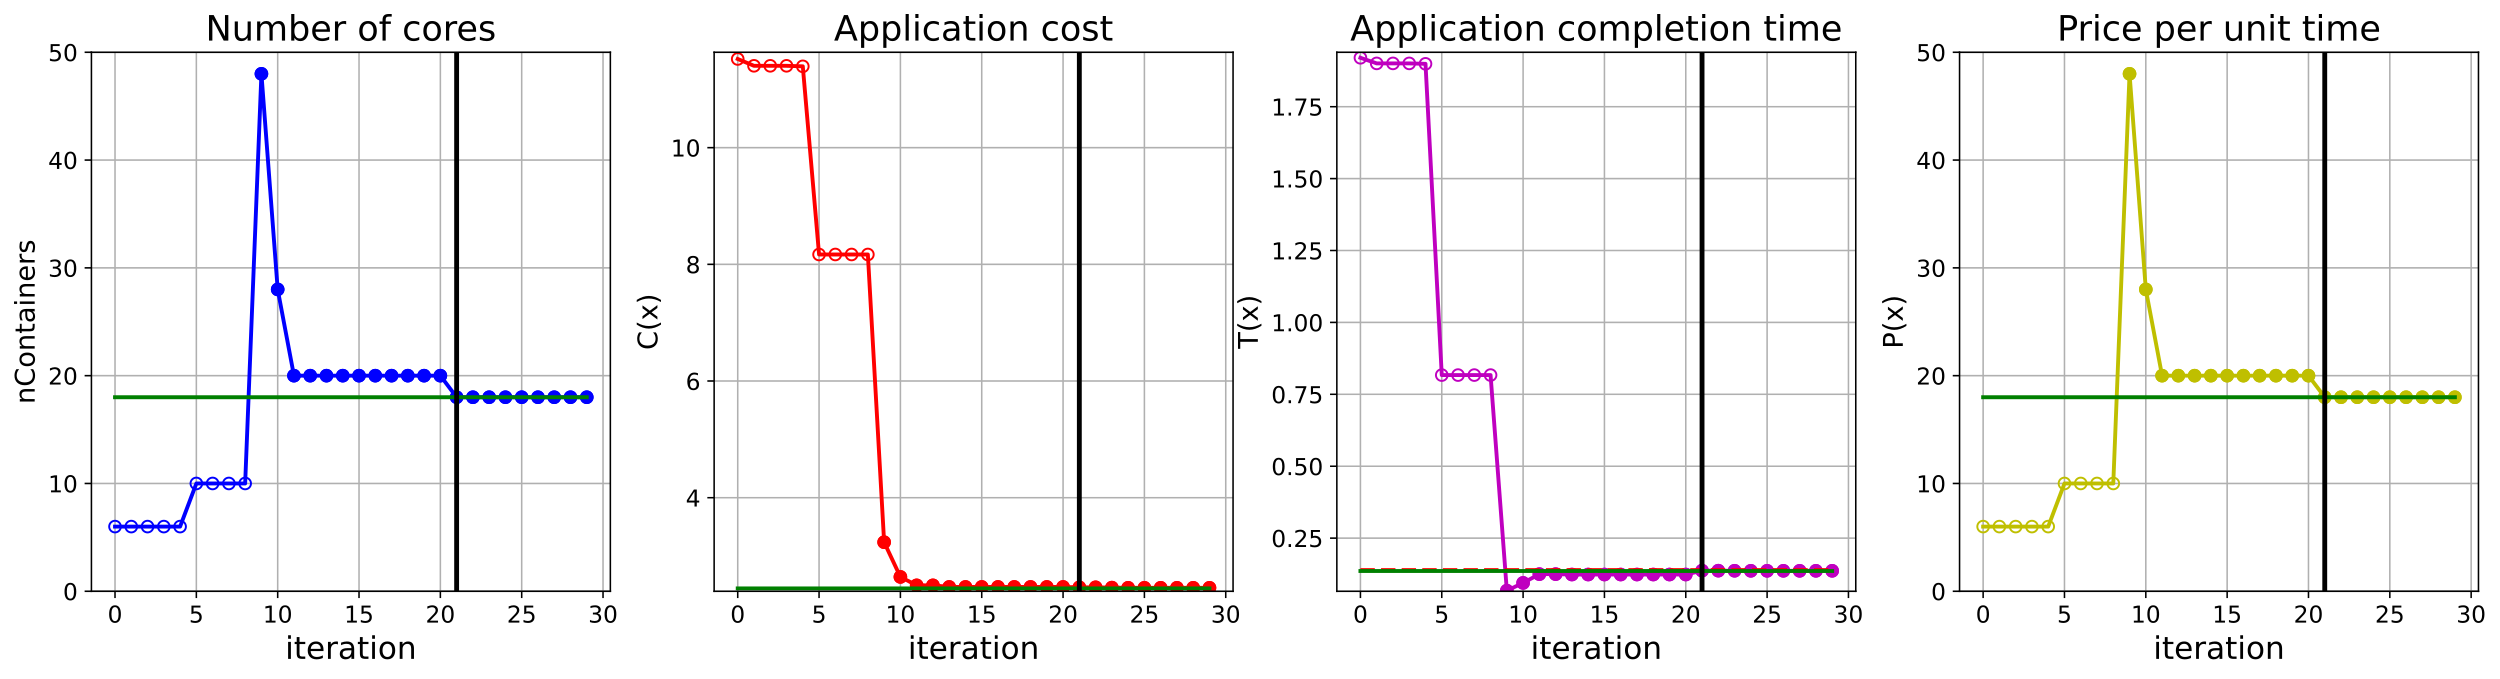 <?xml version="1.0" encoding="utf-8" standalone="no"?>
<!DOCTYPE svg PUBLIC "-//W3C//DTD SVG 1.1//EN"
  "http://www.w3.org/Graphics/SVG/1.1/DTD/svg11.dtd">
<!-- Created with matplotlib (https://matplotlib.org/) -->
<svg height="349.376pt" version="1.1" viewBox="0 0 1285.69 349.376" width="1285.69pt" xmlns="http://www.w3.org/2000/svg" xmlns:xlink="http://www.w3.org/1999/xlink">
 <defs>
  <style type="text/css">
*{stroke-linecap:butt;stroke-linejoin:round;}
  </style>
 </defs>
 <g id="figure_1">
  <g id="patch_1">
   <path d="M 0 349.376 
L 1285.69 349.376 
L 1285.69 0 
L 0 0 
z
" style="fill:#ffffff;"/>
  </g>
  <g id="axes_1">
   <g id="patch_2">
    <path d="M 47.019 304.077 
L 313.889 304.077 
L 313.889 26.877 
L 47.019 26.877 
z
" style="fill:#ffffff;"/>
   </g>
   <g id="matplotlib.axis_1">
    <g id="xtick_1">
     <g id="line2d_1">
      <path clip-path="url(#pe96f98481f)" d="M 59.15 304.077 
L 59.15 26.877 
" style="fill:none;stroke:#b0b0b0;stroke-linecap:square;stroke-width:0.8;"/>
     </g>
     <g id="line2d_2">
      <defs>
       <path d="M 0 0 
L 0 3.5 
" id="m2e99de7fb9" style="stroke:#000000;stroke-width:0.8;"/>
      </defs>
      <g>
       <use style="stroke:#000000;stroke-width:0.8;" x="59.15" xlink:href="#m2e99de7fb9" y="304.077"/>
      </g>
     </g>
     <g id="text_1">
      <!-- 0 -->
      <defs>
       <path d="M 31.781 66.406 
Q 24.172 66.406 20.328 58.906 
Q 16.5 51.422 16.5 36.375 
Q 16.5 21.391 20.328 13.891 
Q 24.172 6.391 31.781 6.391 
Q 39.453 6.391 43.281 13.891 
Q 47.125 21.391 47.125 36.375 
Q 47.125 51.422 43.281 58.906 
Q 39.453 66.406 31.781 66.406 
z
M 31.781 74.219 
Q 44.047 74.219 50.516 64.516 
Q 56.984 54.828 56.984 36.375 
Q 56.984 17.969 50.516 8.266 
Q 44.047 -1.422 31.781 -1.422 
Q 19.531 -1.422 13.062 8.266 
Q 6.594 17.969 6.594 36.375 
Q 6.594 54.828 13.062 64.516 
Q 19.531 74.219 31.781 74.219 
z
" id="DejaVuSans-48"/>
      </defs>
      <g transform="translate(55.332 320.195)scale(0.12 -0.12)">
       <use xlink:href="#DejaVuSans-48"/>
      </g>
     </g>
    </g>
    <g id="xtick_2">
     <g id="line2d_3">
      <path clip-path="url(#pe96f98481f)" d="M 100.979 304.077 
L 100.979 26.877 
" style="fill:none;stroke:#b0b0b0;stroke-linecap:square;stroke-width:0.8;"/>
     </g>
     <g id="line2d_4">
      <g>
       <use style="stroke:#000000;stroke-width:0.8;" x="100.979" xlink:href="#m2e99de7fb9" y="304.077"/>
      </g>
     </g>
     <g id="text_2">
      <!-- 5 -->
      <defs>
       <path d="M 10.797 72.906 
L 49.516 72.906 
L 49.516 64.594 
L 19.828 64.594 
L 19.828 46.734 
Q 21.969 47.469 24.109 47.828 
Q 26.266 48.188 28.422 48.188 
Q 40.625 48.188 47.75 41.5 
Q 54.891 34.812 54.891 23.391 
Q 54.891 11.625 47.562 5.094 
Q 40.234 -1.422 26.906 -1.422 
Q 22.312 -1.422 17.547 -0.641 
Q 12.797 0.141 7.719 1.703 
L 7.719 11.625 
Q 12.109 9.234 16.797 8.062 
Q 21.484 6.891 26.703 6.891 
Q 35.156 6.891 40.078 11.328 
Q 45.016 15.766 45.016 23.391 
Q 45.016 31 40.078 35.438 
Q 35.156 39.891 26.703 39.891 
Q 22.75 39.891 18.812 39.016 
Q 14.891 38.141 10.797 36.281 
z
" id="DejaVuSans-53"/>
      </defs>
      <g transform="translate(97.161 320.195)scale(0.12 -0.12)">
       <use xlink:href="#DejaVuSans-53"/>
      </g>
     </g>
    </g>
    <g id="xtick_3">
     <g id="line2d_5">
      <path clip-path="url(#pe96f98481f)" d="M 142.808 304.077 
L 142.808 26.877 
" style="fill:none;stroke:#b0b0b0;stroke-linecap:square;stroke-width:0.8;"/>
     </g>
     <g id="line2d_6">
      <g>
       <use style="stroke:#000000;stroke-width:0.8;" x="142.808" xlink:href="#m2e99de7fb9" y="304.077"/>
      </g>
     </g>
     <g id="text_3">
      <!-- 10 -->
      <defs>
       <path d="M 12.406 8.297 
L 28.516 8.297 
L 28.516 63.922 
L 10.984 60.406 
L 10.984 69.391 
L 28.422 72.906 
L 38.281 72.906 
L 38.281 8.297 
L 54.391 8.297 
L 54.391 0 
L 12.406 0 
z
" id="DejaVuSans-49"/>
      </defs>
      <g transform="translate(135.173 320.195)scale(0.12 -0.12)">
       <use xlink:href="#DejaVuSans-49"/>
       <use x="63.623" xlink:href="#DejaVuSans-48"/>
      </g>
     </g>
    </g>
    <g id="xtick_4">
     <g id="line2d_7">
      <path clip-path="url(#pe96f98481f)" d="M 184.637 304.077 
L 184.637 26.877 
" style="fill:none;stroke:#b0b0b0;stroke-linecap:square;stroke-width:0.8;"/>
     </g>
     <g id="line2d_8">
      <g>
       <use style="stroke:#000000;stroke-width:0.8;" x="184.637" xlink:href="#m2e99de7fb9" y="304.077"/>
      </g>
     </g>
     <g id="text_4">
      <!-- 15 -->
      <g transform="translate(177.002 320.195)scale(0.12 -0.12)">
       <use xlink:href="#DejaVuSans-49"/>
       <use x="63.623" xlink:href="#DejaVuSans-53"/>
      </g>
     </g>
    </g>
    <g id="xtick_5">
     <g id="line2d_9">
      <path clip-path="url(#pe96f98481f)" d="M 226.466 304.077 
L 226.466 26.877 
" style="fill:none;stroke:#b0b0b0;stroke-linecap:square;stroke-width:0.8;"/>
     </g>
     <g id="line2d_10">
      <g>
       <use style="stroke:#000000;stroke-width:0.8;" x="226.466" xlink:href="#m2e99de7fb9" y="304.077"/>
      </g>
     </g>
     <g id="text_5">
      <!-- 20 -->
      <defs>
       <path d="M 19.188 8.297 
L 53.609 8.297 
L 53.609 0 
L 7.328 0 
L 7.328 8.297 
Q 12.938 14.109 22.625 23.891 
Q 32.328 33.688 34.812 36.531 
Q 39.547 41.844 41.422 45.531 
Q 43.312 49.219 43.312 52.781 
Q 43.312 58.594 39.234 62.25 
Q 35.156 65.922 28.609 65.922 
Q 23.969 65.922 18.812 64.312 
Q 13.672 62.703 7.812 59.422 
L 7.812 69.391 
Q 13.766 71.781 18.938 73 
Q 24.125 74.219 28.422 74.219 
Q 39.75 74.219 46.484 68.547 
Q 53.219 62.891 53.219 53.422 
Q 53.219 48.922 51.531 44.891 
Q 49.859 40.875 45.406 35.406 
Q 44.188 33.984 37.641 27.219 
Q 31.109 20.453 19.188 8.297 
z
" id="DejaVuSans-50"/>
      </defs>
      <g transform="translate(218.831 320.195)scale(0.12 -0.12)">
       <use xlink:href="#DejaVuSans-50"/>
       <use x="63.623" xlink:href="#DejaVuSans-48"/>
      </g>
     </g>
    </g>
    <g id="xtick_6">
     <g id="line2d_11">
      <path clip-path="url(#pe96f98481f)" d="M 268.295 304.077 
L 268.295 26.877 
" style="fill:none;stroke:#b0b0b0;stroke-linecap:square;stroke-width:0.8;"/>
     </g>
     <g id="line2d_12">
      <g>
       <use style="stroke:#000000;stroke-width:0.8;" x="268.295" xlink:href="#m2e99de7fb9" y="304.077"/>
      </g>
     </g>
     <g id="text_6">
      <!-- 25 -->
      <g transform="translate(260.66 320.195)scale(0.12 -0.12)">
       <use xlink:href="#DejaVuSans-50"/>
       <use x="63.623" xlink:href="#DejaVuSans-53"/>
      </g>
     </g>
    </g>
    <g id="xtick_7">
     <g id="line2d_13">
      <path clip-path="url(#pe96f98481f)" d="M 310.124 304.077 
L 310.124 26.877 
" style="fill:none;stroke:#b0b0b0;stroke-linecap:square;stroke-width:0.8;"/>
     </g>
     <g id="line2d_14">
      <g>
       <use style="stroke:#000000;stroke-width:0.8;" x="310.124" xlink:href="#m2e99de7fb9" y="304.077"/>
      </g>
     </g>
     <g id="text_7">
      <!-- 30 -->
      <defs>
       <path d="M 40.578 39.312 
Q 47.656 37.797 51.625 33 
Q 55.609 28.219 55.609 21.188 
Q 55.609 10.406 48.188 4.484 
Q 40.766 -1.422 27.094 -1.422 
Q 22.516 -1.422 17.656 -0.516 
Q 12.797 0.391 7.625 2.203 
L 7.625 11.719 
Q 11.719 9.328 16.594 8.109 
Q 21.484 6.891 26.812 6.891 
Q 36.078 6.891 40.938 10.547 
Q 45.797 14.203 45.797 21.188 
Q 45.797 27.641 41.281 31.266 
Q 36.766 34.906 28.719 34.906 
L 20.219 34.906 
L 20.219 43.016 
L 29.109 43.016 
Q 36.375 43.016 40.234 45.922 
Q 44.094 48.828 44.094 54.297 
Q 44.094 59.906 40.109 62.906 
Q 36.141 65.922 28.719 65.922 
Q 24.656 65.922 20.016 65.031 
Q 15.375 64.156 9.812 62.312 
L 9.812 71.094 
Q 15.438 72.656 20.344 73.438 
Q 25.25 74.219 29.594 74.219 
Q 40.828 74.219 47.359 69.109 
Q 53.906 64.016 53.906 55.328 
Q 53.906 49.266 50.438 45.094 
Q 46.969 40.922 40.578 39.312 
z
" id="DejaVuSans-51"/>
      </defs>
      <g transform="translate(302.489 320.195)scale(0.12 -0.12)">
       <use xlink:href="#DejaVuSans-51"/>
       <use x="63.623" xlink:href="#DejaVuSans-48"/>
      </g>
     </g>
    </g>
    <g id="text_8">
     <!-- iteration -->
     <defs>
      <path d="M 9.422 54.688 
L 18.406 54.688 
L 18.406 0 
L 9.422 0 
z
M 9.422 75.984 
L 18.406 75.984 
L 18.406 64.594 
L 9.422 64.594 
z
" id="DejaVuSans-105"/>
      <path d="M 18.312 70.219 
L 18.312 54.688 
L 36.812 54.688 
L 36.812 47.703 
L 18.312 47.703 
L 18.312 18.016 
Q 18.312 11.328 20.141 9.422 
Q 21.969 7.516 27.594 7.516 
L 36.812 7.516 
L 36.812 0 
L 27.594 0 
Q 17.188 0 13.234 3.875 
Q 9.281 7.766 9.281 18.016 
L 9.281 47.703 
L 2.688 47.703 
L 2.688 54.688 
L 9.281 54.688 
L 9.281 70.219 
z
" id="DejaVuSans-116"/>
      <path d="M 56.203 29.594 
L 56.203 25.203 
L 14.891 25.203 
Q 15.484 15.922 20.484 11.062 
Q 25.484 6.203 34.422 6.203 
Q 39.594 6.203 44.453 7.469 
Q 49.312 8.734 54.109 11.281 
L 54.109 2.781 
Q 49.266 0.734 44.188 -0.344 
Q 39.109 -1.422 33.891 -1.422 
Q 20.797 -1.422 13.156 6.188 
Q 5.516 13.812 5.516 26.812 
Q 5.516 40.234 12.766 48.109 
Q 20.016 56 32.328 56 
Q 43.359 56 49.781 48.891 
Q 56.203 41.797 56.203 29.594 
z
M 47.219 32.234 
Q 47.125 39.594 43.094 43.984 
Q 39.062 48.391 32.422 48.391 
Q 24.906 48.391 20.391 44.141 
Q 15.875 39.891 15.188 32.172 
z
" id="DejaVuSans-101"/>
      <path d="M 41.109 46.297 
Q 39.594 47.172 37.812 47.578 
Q 36.031 48 33.891 48 
Q 26.266 48 22.188 43.047 
Q 18.109 38.094 18.109 28.812 
L 18.109 0 
L 9.078 0 
L 9.078 54.688 
L 18.109 54.688 
L 18.109 46.188 
Q 20.953 51.172 25.484 53.578 
Q 30.031 56 36.531 56 
Q 37.453 56 38.578 55.875 
Q 39.703 55.766 41.062 55.516 
z
" id="DejaVuSans-114"/>
      <path d="M 34.281 27.484 
Q 23.391 27.484 19.188 25 
Q 14.984 22.516 14.984 16.5 
Q 14.984 11.719 18.141 8.906 
Q 21.297 6.109 26.703 6.109 
Q 34.188 6.109 38.703 11.406 
Q 43.219 16.703 43.219 25.484 
L 43.219 27.484 
z
M 52.203 31.203 
L 52.203 0 
L 43.219 0 
L 43.219 8.297 
Q 40.141 3.328 35.547 0.953 
Q 30.953 -1.422 24.312 -1.422 
Q 15.922 -1.422 10.953 3.297 
Q 6 8.016 6 15.922 
Q 6 25.141 12.172 29.828 
Q 18.359 34.516 30.609 34.516 
L 43.219 34.516 
L 43.219 35.406 
Q 43.219 41.609 39.141 45 
Q 35.062 48.391 27.688 48.391 
Q 23 48.391 18.547 47.266 
Q 14.109 46.141 10.016 43.891 
L 10.016 52.203 
Q 14.938 54.109 19.578 55.047 
Q 24.219 56 28.609 56 
Q 40.484 56 46.344 49.844 
Q 52.203 43.703 52.203 31.203 
z
" id="DejaVuSans-97"/>
      <path d="M 30.609 48.391 
Q 23.391 48.391 19.188 42.75 
Q 14.984 37.109 14.984 27.297 
Q 14.984 17.484 19.156 11.844 
Q 23.344 6.203 30.609 6.203 
Q 37.797 6.203 41.984 11.859 
Q 46.188 17.531 46.188 27.297 
Q 46.188 37.016 41.984 42.703 
Q 37.797 48.391 30.609 48.391 
z
M 30.609 56 
Q 42.328 56 49.016 48.375 
Q 55.719 40.766 55.719 27.297 
Q 55.719 13.875 49.016 6.219 
Q 42.328 -1.422 30.609 -1.422 
Q 18.844 -1.422 12.172 6.219 
Q 5.516 13.875 5.516 27.297 
Q 5.516 40.766 12.172 48.375 
Q 18.844 56 30.609 56 
z
" id="DejaVuSans-111"/>
      <path d="M 54.891 33.016 
L 54.891 0 
L 45.906 0 
L 45.906 32.719 
Q 45.906 40.484 42.875 44.328 
Q 39.844 48.188 33.797 48.188 
Q 26.516 48.188 22.312 43.547 
Q 18.109 38.922 18.109 30.906 
L 18.109 0 
L 9.078 0 
L 9.078 54.688 
L 18.109 54.688 
L 18.109 46.188 
Q 21.344 51.125 25.703 53.562 
Q 30.078 56 35.797 56 
Q 45.219 56 50.047 50.172 
Q 54.891 44.344 54.891 33.016 
z
" id="DejaVuSans-110"/>
     </defs>
     <g transform="translate(146.658 338.848)scale(0.16 -0.16)">
      <use xlink:href="#DejaVuSans-105"/>
      <use x="27.783" xlink:href="#DejaVuSans-116"/>
      <use x="66.992" xlink:href="#DejaVuSans-101"/>
      <use x="128.516" xlink:href="#DejaVuSans-114"/>
      <use x="169.629" xlink:href="#DejaVuSans-97"/>
      <use x="230.908" xlink:href="#DejaVuSans-116"/>
      <use x="270.117" xlink:href="#DejaVuSans-105"/>
      <use x="297.9" xlink:href="#DejaVuSans-111"/>
      <use x="359.082" xlink:href="#DejaVuSans-110"/>
     </g>
    </g>
   </g>
   <g id="matplotlib.axis_2">
    <g id="ytick_1">
     <g id="line2d_15">
      <path clip-path="url(#pe96f98481f)" d="M 47.019 304.077 
L 313.889 304.077 
" style="fill:none;stroke:#b0b0b0;stroke-linecap:square;stroke-width:0.8;"/>
     </g>
     <g id="line2d_16">
      <defs>
       <path d="M 0 0 
L -3.5 0 
" id="md3c80edfda" style="stroke:#000000;stroke-width:0.8;"/>
      </defs>
      <g>
       <use style="stroke:#000000;stroke-width:0.8;" x="47.019" xlink:href="#md3c80edfda" y="304.077"/>
      </g>
     </g>
     <g id="text_9">
      <!-- 0 -->
      <g transform="translate(32.384 308.636)scale(0.12 -0.12)">
       <use xlink:href="#DejaVuSans-48"/>
      </g>
     </g>
    </g>
    <g id="ytick_2">
     <g id="line2d_17">
      <path clip-path="url(#pe96f98481f)" d="M 47.019 248.637 
L 313.889 248.637 
" style="fill:none;stroke:#b0b0b0;stroke-linecap:square;stroke-width:0.8;"/>
     </g>
     <g id="line2d_18">
      <g>
       <use style="stroke:#000000;stroke-width:0.8;" x="47.019" xlink:href="#md3c80edfda" y="248.637"/>
      </g>
     </g>
     <g id="text_10">
      <!-- 10 -->
      <g transform="translate(24.749 253.196)scale(0.12 -0.12)">
       <use xlink:href="#DejaVuSans-49"/>
       <use x="63.623" xlink:href="#DejaVuSans-48"/>
      </g>
     </g>
    </g>
    <g id="ytick_3">
     <g id="line2d_19">
      <path clip-path="url(#pe96f98481f)" d="M 47.019 193.197 
L 313.889 193.197 
" style="fill:none;stroke:#b0b0b0;stroke-linecap:square;stroke-width:0.8;"/>
     </g>
     <g id="line2d_20">
      <g>
       <use style="stroke:#000000;stroke-width:0.8;" x="47.019" xlink:href="#md3c80edfda" y="193.197"/>
      </g>
     </g>
     <g id="text_11">
      <!-- 20 -->
      <g transform="translate(24.749 197.756)scale(0.12 -0.12)">
       <use xlink:href="#DejaVuSans-50"/>
       <use x="63.623" xlink:href="#DejaVuSans-48"/>
      </g>
     </g>
    </g>
    <g id="ytick_4">
     <g id="line2d_21">
      <path clip-path="url(#pe96f98481f)" d="M 47.019 137.757 
L 313.889 137.757 
" style="fill:none;stroke:#b0b0b0;stroke-linecap:square;stroke-width:0.8;"/>
     </g>
     <g id="line2d_22">
      <g>
       <use style="stroke:#000000;stroke-width:0.8;" x="47.019" xlink:href="#md3c80edfda" y="137.757"/>
      </g>
     </g>
     <g id="text_12">
      <!-- 30 -->
      <g transform="translate(24.749 142.316)scale(0.12 -0.12)">
       <use xlink:href="#DejaVuSans-51"/>
       <use x="63.623" xlink:href="#DejaVuSans-48"/>
      </g>
     </g>
    </g>
    <g id="ytick_5">
     <g id="line2d_23">
      <path clip-path="url(#pe96f98481f)" d="M 47.019 82.317 
L 313.889 82.317 
" style="fill:none;stroke:#b0b0b0;stroke-linecap:square;stroke-width:0.8;"/>
     </g>
     <g id="line2d_24">
      <g>
       <use style="stroke:#000000;stroke-width:0.8;" x="47.019" xlink:href="#md3c80edfda" y="82.317"/>
      </g>
     </g>
     <g id="text_13">
      <!-- 40 -->
      <defs>
       <path d="M 37.797 64.312 
L 12.891 25.391 
L 37.797 25.391 
z
M 35.203 72.906 
L 47.609 72.906 
L 47.609 25.391 
L 58.016 25.391 
L 58.016 17.188 
L 47.609 17.188 
L 47.609 0 
L 37.797 0 
L 37.797 17.188 
L 4.891 17.188 
L 4.891 26.703 
z
" id="DejaVuSans-52"/>
      </defs>
      <g transform="translate(24.749 86.876)scale(0.12 -0.12)">
       <use xlink:href="#DejaVuSans-52"/>
       <use x="63.623" xlink:href="#DejaVuSans-48"/>
      </g>
     </g>
    </g>
    <g id="ytick_6">
     <g id="line2d_25">
      <path clip-path="url(#pe96f98481f)" d="M 47.019 26.877 
L 313.889 26.877 
" style="fill:none;stroke:#b0b0b0;stroke-linecap:square;stroke-width:0.8;"/>
     </g>
     <g id="line2d_26">
      <g>
       <use style="stroke:#000000;stroke-width:0.8;" x="47.019" xlink:href="#md3c80edfda" y="26.877"/>
      </g>
     </g>
     <g id="text_14">
      <!-- 50 -->
      <g transform="translate(24.749 31.436)scale(0.12 -0.12)">
       <use xlink:href="#DejaVuSans-53"/>
       <use x="63.623" xlink:href="#DejaVuSans-48"/>
      </g>
     </g>
    </g>
    <g id="text_15">
     <!-- nContainers -->
     <defs>
      <path d="M 64.406 67.281 
L 64.406 56.891 
Q 59.422 61.531 53.781 63.812 
Q 48.141 66.109 41.797 66.109 
Q 29.297 66.109 22.656 58.469 
Q 16.016 50.828 16.016 36.375 
Q 16.016 21.969 22.656 14.328 
Q 29.297 6.688 41.797 6.688 
Q 48.141 6.688 53.781 8.984 
Q 59.422 11.281 64.406 15.922 
L 64.406 5.609 
Q 59.234 2.094 53.438 0.328 
Q 47.656 -1.422 41.219 -1.422 
Q 24.656 -1.422 15.125 8.703 
Q 5.609 18.844 5.609 36.375 
Q 5.609 53.953 15.125 64.078 
Q 24.656 74.219 41.219 74.219 
Q 47.75 74.219 53.531 72.484 
Q 59.328 70.75 64.406 67.281 
z
" id="DejaVuSans-67"/>
      <path d="M 44.281 53.078 
L 44.281 44.578 
Q 40.484 46.531 36.375 47.5 
Q 32.281 48.484 27.875 48.484 
Q 21.188 48.484 17.844 46.438 
Q 14.5 44.391 14.5 40.281 
Q 14.5 37.156 16.891 35.375 
Q 19.281 33.594 26.516 31.984 
L 29.594 31.297 
Q 39.156 29.25 43.188 25.516 
Q 47.219 21.781 47.219 15.094 
Q 47.219 7.469 41.188 3.016 
Q 35.156 -1.422 24.609 -1.422 
Q 20.219 -1.422 15.453 -0.562 
Q 10.688 0.297 5.422 2 
L 5.422 11.281 
Q 10.406 8.688 15.234 7.391 
Q 20.062 6.109 24.812 6.109 
Q 31.156 6.109 34.562 8.281 
Q 37.984 10.453 37.984 14.406 
Q 37.984 18.062 35.516 20.016 
Q 33.062 21.969 24.703 23.781 
L 21.578 24.516 
Q 13.234 26.266 9.516 29.906 
Q 5.812 33.547 5.812 39.891 
Q 5.812 47.609 11.281 51.797 
Q 16.75 56 26.812 56 
Q 31.781 56 36.172 55.266 
Q 40.578 54.547 44.281 53.078 
z
" id="DejaVuSans-115"/>
     </defs>
     <g transform="translate(17.838 207.767)rotate(-90)scale(0.14 -0.14)">
      <use xlink:href="#DejaVuSans-110"/>
      <use x="63.379" xlink:href="#DejaVuSans-67"/>
      <use x="133.203" xlink:href="#DejaVuSans-111"/>
      <use x="194.385" xlink:href="#DejaVuSans-110"/>
      <use x="257.764" xlink:href="#DejaVuSans-116"/>
      <use x="296.973" xlink:href="#DejaVuSans-97"/>
      <use x="358.252" xlink:href="#DejaVuSans-105"/>
      <use x="386.035" xlink:href="#DejaVuSans-110"/>
      <use x="449.414" xlink:href="#DejaVuSans-101"/>
      <use x="510.938" xlink:href="#DejaVuSans-114"/>
      <use x="552.051" xlink:href="#DejaVuSans-115"/>
     </g>
    </g>
   </g>
   <g id="line2d_27">
    <path clip-path="url(#pe96f98481f)" d="M 59.15 270.813 
L 67.516 270.813 
L 75.881 270.813 
L 84.247 270.813 
L 92.613 270.813 
L 100.979 248.637 
L 109.345 248.637 
L 117.711 248.637 
L 126.076 248.637 
L 134.442 37.965 
L 142.808 148.845 
L 151.174 193.197 
L 159.54 193.197 
L 167.905 193.197 
L 176.271 193.197 
L 184.637 193.197 
L 193.003 193.197 
L 201.369 193.197 
L 209.735 193.197 
L 218.1 193.197 
L 226.466 193.197 
L 234.832 204.285 
L 243.198 204.285 
L 251.564 204.285 
L 259.929 204.285 
L 268.295 204.285 
L 276.661 204.285 
L 285.027 204.285 
L 293.393 204.285 
L 301.759 204.285 
" style="fill:none;stroke:#0000ff;stroke-linecap:square;stroke-width:2;"/>
    <defs>
     <path d="M 0 3 
C 0.796 3 1.559 2.684 2.121 2.121 
C 2.684 1.559 3 0.796 3 0 
C 3 -0.796 2.684 -1.559 2.121 -2.121 
C 1.559 -2.684 0.796 -3 0 -3 
C -0.796 -3 -1.559 -2.684 -2.121 -2.121 
C -2.684 -1.559 -3 -0.796 -3 0 
C -3 0.796 -2.684 1.559 -2.121 2.121 
C -1.559 2.684 -0.796 3 0 3 
z
" id="mbaefcd18a7" style="stroke:#0000ff;"/>
    </defs>
    <g clip-path="url(#pe96f98481f)">
     <use style="fill-opacity:0;stroke:#0000ff;" x="59.15" xlink:href="#mbaefcd18a7" y="270.813"/>
     <use style="fill-opacity:0;stroke:#0000ff;" x="67.516" xlink:href="#mbaefcd18a7" y="270.813"/>
     <use style="fill-opacity:0;stroke:#0000ff;" x="75.881" xlink:href="#mbaefcd18a7" y="270.813"/>
     <use style="fill-opacity:0;stroke:#0000ff;" x="84.247" xlink:href="#mbaefcd18a7" y="270.813"/>
     <use style="fill-opacity:0;stroke:#0000ff;" x="92.613" xlink:href="#mbaefcd18a7" y="270.813"/>
     <use style="fill-opacity:0;stroke:#0000ff;" x="100.979" xlink:href="#mbaefcd18a7" y="248.637"/>
     <use style="fill-opacity:0;stroke:#0000ff;" x="109.345" xlink:href="#mbaefcd18a7" y="248.637"/>
     <use style="fill-opacity:0;stroke:#0000ff;" x="117.711" xlink:href="#mbaefcd18a7" y="248.637"/>
     <use style="fill-opacity:0;stroke:#0000ff;" x="126.076" xlink:href="#mbaefcd18a7" y="248.637"/>
     <use style="fill-opacity:0;stroke:#0000ff;" x="134.442" xlink:href="#mbaefcd18a7" y="37.965"/>
     <use style="fill-opacity:0;stroke:#0000ff;" x="142.808" xlink:href="#mbaefcd18a7" y="148.845"/>
     <use style="fill-opacity:0;stroke:#0000ff;" x="151.174" xlink:href="#mbaefcd18a7" y="193.197"/>
     <use style="fill-opacity:0;stroke:#0000ff;" x="159.54" xlink:href="#mbaefcd18a7" y="193.197"/>
     <use style="fill-opacity:0;stroke:#0000ff;" x="167.905" xlink:href="#mbaefcd18a7" y="193.197"/>
     <use style="fill-opacity:0;stroke:#0000ff;" x="176.271" xlink:href="#mbaefcd18a7" y="193.197"/>
     <use style="fill-opacity:0;stroke:#0000ff;" x="184.637" xlink:href="#mbaefcd18a7" y="193.197"/>
     <use style="fill-opacity:0;stroke:#0000ff;" x="193.003" xlink:href="#mbaefcd18a7" y="193.197"/>
     <use style="fill-opacity:0;stroke:#0000ff;" x="201.369" xlink:href="#mbaefcd18a7" y="193.197"/>
     <use style="fill-opacity:0;stroke:#0000ff;" x="209.735" xlink:href="#mbaefcd18a7" y="193.197"/>
     <use style="fill-opacity:0;stroke:#0000ff;" x="218.1" xlink:href="#mbaefcd18a7" y="193.197"/>
     <use style="fill-opacity:0;stroke:#0000ff;" x="226.466" xlink:href="#mbaefcd18a7" y="193.197"/>
     <use style="fill-opacity:0;stroke:#0000ff;" x="234.832" xlink:href="#mbaefcd18a7" y="204.285"/>
     <use style="fill-opacity:0;stroke:#0000ff;" x="243.198" xlink:href="#mbaefcd18a7" y="204.285"/>
     <use style="fill-opacity:0;stroke:#0000ff;" x="251.564" xlink:href="#mbaefcd18a7" y="204.285"/>
     <use style="fill-opacity:0;stroke:#0000ff;" x="259.929" xlink:href="#mbaefcd18a7" y="204.285"/>
     <use style="fill-opacity:0;stroke:#0000ff;" x="268.295" xlink:href="#mbaefcd18a7" y="204.285"/>
     <use style="fill-opacity:0;stroke:#0000ff;" x="276.661" xlink:href="#mbaefcd18a7" y="204.285"/>
     <use style="fill-opacity:0;stroke:#0000ff;" x="285.027" xlink:href="#mbaefcd18a7" y="204.285"/>
     <use style="fill-opacity:0;stroke:#0000ff;" x="293.393" xlink:href="#mbaefcd18a7" y="204.285"/>
     <use style="fill-opacity:0;stroke:#0000ff;" x="301.759" xlink:href="#mbaefcd18a7" y="204.285"/>
    </g>
   </g>
   <g id="line2d_28">
    <defs>
     <path d="M 0 3 
C 0.796 3 1.559 2.684 2.121 2.121 
C 2.684 1.559 3 0.796 3 0 
C 3 -0.796 2.684 -1.559 2.121 -2.121 
C 1.559 -2.684 0.796 -3 0 -3 
C -0.796 -3 -1.559 -2.684 -2.121 -2.121 
C -2.684 -1.559 -3 -0.796 -3 0 
C -3 0.796 -2.684 1.559 -2.121 2.121 
C -1.559 2.684 -0.796 3 0 3 
z
" id="m8ba05c68e5" style="stroke:#0000ff;"/>
    </defs>
    <g clip-path="url(#pe96f98481f)">
     <use style="fill:#0000ff;stroke:#0000ff;" x="134.442" xlink:href="#m8ba05c68e5" y="37.965"/>
    </g>
   </g>
   <g id="line2d_29">
    <g clip-path="url(#pe96f98481f)">
     <use style="fill:#0000ff;stroke:#0000ff;" x="142.808" xlink:href="#m8ba05c68e5" y="148.845"/>
    </g>
   </g>
   <g id="line2d_30">
    <g clip-path="url(#pe96f98481f)">
     <use style="fill:#0000ff;stroke:#0000ff;" x="151.174" xlink:href="#m8ba05c68e5" y="193.197"/>
    </g>
   </g>
   <g id="line2d_31">
    <g clip-path="url(#pe96f98481f)">
     <use style="fill:#0000ff;stroke:#0000ff;" x="159.54" xlink:href="#m8ba05c68e5" y="193.197"/>
    </g>
   </g>
   <g id="line2d_32">
    <g clip-path="url(#pe96f98481f)">
     <use style="fill:#0000ff;stroke:#0000ff;" x="167.905" xlink:href="#m8ba05c68e5" y="193.197"/>
    </g>
   </g>
   <g id="line2d_33">
    <g clip-path="url(#pe96f98481f)">
     <use style="fill:#0000ff;stroke:#0000ff;" x="176.271" xlink:href="#m8ba05c68e5" y="193.197"/>
    </g>
   </g>
   <g id="line2d_34">
    <g clip-path="url(#pe96f98481f)">
     <use style="fill:#0000ff;stroke:#0000ff;" x="184.637" xlink:href="#m8ba05c68e5" y="193.197"/>
    </g>
   </g>
   <g id="line2d_35">
    <g clip-path="url(#pe96f98481f)">
     <use style="fill:#0000ff;stroke:#0000ff;" x="193.003" xlink:href="#m8ba05c68e5" y="193.197"/>
    </g>
   </g>
   <g id="line2d_36">
    <g clip-path="url(#pe96f98481f)">
     <use style="fill:#0000ff;stroke:#0000ff;" x="201.369" xlink:href="#m8ba05c68e5" y="193.197"/>
    </g>
   </g>
   <g id="line2d_37">
    <g clip-path="url(#pe96f98481f)">
     <use style="fill:#0000ff;stroke:#0000ff;" x="209.735" xlink:href="#m8ba05c68e5" y="193.197"/>
    </g>
   </g>
   <g id="line2d_38">
    <g clip-path="url(#pe96f98481f)">
     <use style="fill:#0000ff;stroke:#0000ff;" x="218.1" xlink:href="#m8ba05c68e5" y="193.197"/>
    </g>
   </g>
   <g id="line2d_39">
    <g clip-path="url(#pe96f98481f)">
     <use style="fill:#0000ff;stroke:#0000ff;" x="226.466" xlink:href="#m8ba05c68e5" y="193.197"/>
    </g>
   </g>
   <g id="line2d_40">
    <g clip-path="url(#pe96f98481f)">
     <use style="fill:#0000ff;stroke:#0000ff;" x="234.832" xlink:href="#m8ba05c68e5" y="204.285"/>
    </g>
   </g>
   <g id="line2d_41">
    <g clip-path="url(#pe96f98481f)">
     <use style="fill:#0000ff;stroke:#0000ff;" x="243.198" xlink:href="#m8ba05c68e5" y="204.285"/>
    </g>
   </g>
   <g id="line2d_42">
    <g clip-path="url(#pe96f98481f)">
     <use style="fill:#0000ff;stroke:#0000ff;" x="251.564" xlink:href="#m8ba05c68e5" y="204.285"/>
    </g>
   </g>
   <g id="line2d_43">
    <g clip-path="url(#pe96f98481f)">
     <use style="fill:#0000ff;stroke:#0000ff;" x="259.929" xlink:href="#m8ba05c68e5" y="204.285"/>
    </g>
   </g>
   <g id="line2d_44">
    <g clip-path="url(#pe96f98481f)">
     <use style="fill:#0000ff;stroke:#0000ff;" x="268.295" xlink:href="#m8ba05c68e5" y="204.285"/>
    </g>
   </g>
   <g id="line2d_45">
    <g clip-path="url(#pe96f98481f)">
     <use style="fill:#0000ff;stroke:#0000ff;" x="276.661" xlink:href="#m8ba05c68e5" y="204.285"/>
    </g>
   </g>
   <g id="line2d_46">
    <g clip-path="url(#pe96f98481f)">
     <use style="fill:#0000ff;stroke:#0000ff;" x="285.027" xlink:href="#m8ba05c68e5" y="204.285"/>
    </g>
   </g>
   <g id="line2d_47">
    <g clip-path="url(#pe96f98481f)">
     <use style="fill:#0000ff;stroke:#0000ff;" x="293.393" xlink:href="#m8ba05c68e5" y="204.285"/>
    </g>
   </g>
   <g id="line2d_48">
    <g clip-path="url(#pe96f98481f)">
     <use style="fill:#0000ff;stroke:#0000ff;" x="301.759" xlink:href="#m8ba05c68e5" y="204.285"/>
    </g>
   </g>
   <g id="line2d_49">
    <path clip-path="url(#pe96f98481f)" d="M 59.15 204.285 
L 67.516 204.285 
L 75.881 204.285 
L 84.247 204.285 
L 92.613 204.285 
L 100.979 204.285 
L 109.345 204.285 
L 117.711 204.285 
L 126.076 204.285 
L 134.442 204.285 
L 142.808 204.285 
L 151.174 204.285 
L 159.54 204.285 
L 167.905 204.285 
L 176.271 204.285 
L 184.637 204.285 
L 193.003 204.285 
L 201.369 204.285 
L 209.735 204.285 
L 218.1 204.285 
L 226.466 204.285 
L 234.832 204.285 
L 243.198 204.285 
L 251.564 204.285 
L 259.929 204.285 
L 268.295 204.285 
L 276.661 204.285 
L 285.027 204.285 
L 293.393 204.285 
L 301.759 204.285 
" style="fill:none;stroke:#008000;stroke-linecap:square;stroke-width:2;"/>
   </g>
   <g id="line2d_50">
    <path clip-path="url(#pe96f98481f)" d="M 234.832 304.077 
L 234.832 26.877 
" style="fill:none;stroke:#000000;stroke-linecap:square;stroke-width:2.5;"/>
   </g>
   <g id="patch_3">
    <path d="M 47.019 304.077 
L 47.019 26.877 
" style="fill:none;stroke:#000000;stroke-linecap:square;stroke-linejoin:miter;stroke-width:0.8;"/>
   </g>
   <g id="patch_4">
    <path d="M 313.889 304.077 
L 313.889 26.877 
" style="fill:none;stroke:#000000;stroke-linecap:square;stroke-linejoin:miter;stroke-width:0.8;"/>
   </g>
   <g id="patch_5">
    <path d="M 47.019 304.077 
L 313.889 304.077 
" style="fill:none;stroke:#000000;stroke-linecap:square;stroke-linejoin:miter;stroke-width:0.8;"/>
   </g>
   <g id="patch_6">
    <path d="M 47.019 26.877 
L 313.889 26.877 
" style="fill:none;stroke:#000000;stroke-linecap:square;stroke-linejoin:miter;stroke-width:0.8;"/>
   </g>
   <g id="text_16">
    <!-- Number of cores -->
    <defs>
     <path d="M 9.812 72.906 
L 23.094 72.906 
L 55.422 11.922 
L 55.422 72.906 
L 64.984 72.906 
L 64.984 0 
L 51.703 0 
L 19.391 60.984 
L 19.391 0 
L 9.812 0 
z
" id="DejaVuSans-78"/>
     <path d="M 8.5 21.578 
L 8.5 54.688 
L 17.484 54.688 
L 17.484 21.922 
Q 17.484 14.156 20.5 10.266 
Q 23.531 6.391 29.594 6.391 
Q 36.859 6.391 41.078 11.031 
Q 45.312 15.672 45.312 23.688 
L 45.312 54.688 
L 54.297 54.688 
L 54.297 0 
L 45.312 0 
L 45.312 8.406 
Q 42.047 3.422 37.719 1 
Q 33.406 -1.422 27.688 -1.422 
Q 18.266 -1.422 13.375 4.438 
Q 8.5 10.297 8.5 21.578 
z
M 31.109 56 
z
" id="DejaVuSans-117"/>
     <path d="M 52 44.188 
Q 55.375 50.25 60.062 53.125 
Q 64.75 56 71.094 56 
Q 79.641 56 84.281 50.016 
Q 88.922 44.047 88.922 33.016 
L 88.922 0 
L 79.891 0 
L 79.891 32.719 
Q 79.891 40.578 77.094 44.375 
Q 74.312 48.188 68.609 48.188 
Q 61.625 48.188 57.562 43.547 
Q 53.516 38.922 53.516 30.906 
L 53.516 0 
L 44.484 0 
L 44.484 32.719 
Q 44.484 40.625 41.703 44.406 
Q 38.922 48.188 33.109 48.188 
Q 26.219 48.188 22.156 43.531 
Q 18.109 38.875 18.109 30.906 
L 18.109 0 
L 9.078 0 
L 9.078 54.688 
L 18.109 54.688 
L 18.109 46.188 
Q 21.188 51.219 25.484 53.609 
Q 29.781 56 35.688 56 
Q 41.656 56 45.828 52.969 
Q 50 49.953 52 44.188 
z
" id="DejaVuSans-109"/>
     <path d="M 48.688 27.297 
Q 48.688 37.203 44.609 42.844 
Q 40.531 48.484 33.406 48.484 
Q 26.266 48.484 22.188 42.844 
Q 18.109 37.203 18.109 27.297 
Q 18.109 17.391 22.188 11.75 
Q 26.266 6.109 33.406 6.109 
Q 40.531 6.109 44.609 11.75 
Q 48.688 17.391 48.688 27.297 
z
M 18.109 46.391 
Q 20.953 51.266 25.266 53.625 
Q 29.594 56 35.594 56 
Q 45.562 56 51.781 48.094 
Q 58.016 40.188 58.016 27.297 
Q 58.016 14.406 51.781 6.484 
Q 45.562 -1.422 35.594 -1.422 
Q 29.594 -1.422 25.266 0.953 
Q 20.953 3.328 18.109 8.203 
L 18.109 0 
L 9.078 0 
L 9.078 75.984 
L 18.109 75.984 
z
" id="DejaVuSans-98"/>
     <path id="DejaVuSans-32"/>
     <path d="M 37.109 75.984 
L 37.109 68.5 
L 28.516 68.5 
Q 23.688 68.5 21.797 66.547 
Q 19.922 64.594 19.922 59.516 
L 19.922 54.688 
L 34.719 54.688 
L 34.719 47.703 
L 19.922 47.703 
L 19.922 0 
L 10.891 0 
L 10.891 47.703 
L 2.297 47.703 
L 2.297 54.688 
L 10.891 54.688 
L 10.891 58.5 
Q 10.891 67.625 15.141 71.797 
Q 19.391 75.984 28.609 75.984 
z
" id="DejaVuSans-102"/>
     <path d="M 48.781 52.594 
L 48.781 44.188 
Q 44.969 46.297 41.141 47.344 
Q 37.312 48.391 33.406 48.391 
Q 24.656 48.391 19.812 42.844 
Q 14.984 37.312 14.984 27.297 
Q 14.984 17.281 19.812 11.734 
Q 24.656 6.203 33.406 6.203 
Q 37.312 6.203 41.141 7.25 
Q 44.969 8.297 48.781 10.406 
L 48.781 2.094 
Q 45.016 0.344 40.984 -0.531 
Q 36.969 -1.422 32.422 -1.422 
Q 20.062 -1.422 12.781 6.344 
Q 5.516 14.109 5.516 27.297 
Q 5.516 40.672 12.859 48.328 
Q 20.219 56 33.016 56 
Q 37.156 56 41.109 55.141 
Q 45.062 54.297 48.781 52.594 
z
" id="DejaVuSans-99"/>
    </defs>
    <g transform="translate(105.725 20.877)scale(0.18 -0.18)">
     <use xlink:href="#DejaVuSans-78"/>
     <use x="74.805" xlink:href="#DejaVuSans-117"/>
     <use x="138.184" xlink:href="#DejaVuSans-109"/>
     <use x="235.596" xlink:href="#DejaVuSans-98"/>
     <use x="299.072" xlink:href="#DejaVuSans-101"/>
     <use x="360.596" xlink:href="#DejaVuSans-114"/>
     <use x="401.709" xlink:href="#DejaVuSans-32"/>
     <use x="433.496" xlink:href="#DejaVuSans-111"/>
     <use x="494.678" xlink:href="#DejaVuSans-102"/>
     <use x="529.883" xlink:href="#DejaVuSans-32"/>
     <use x="561.67" xlink:href="#DejaVuSans-99"/>
     <use x="616.65" xlink:href="#DejaVuSans-111"/>
     <use x="677.832" xlink:href="#DejaVuSans-114"/>
     <use x="716.695" xlink:href="#DejaVuSans-101"/>
     <use x="778.219" xlink:href="#DejaVuSans-115"/>
    </g>
   </g>
  </g>
  <g id="axes_2">
   <g id="patch_7">
    <path d="M 367.263 304.077 
L 634.132 304.077 
L 634.132 26.877 
L 367.263 26.877 
z
" style="fill:#ffffff;"/>
   </g>
   <g id="matplotlib.axis_3">
    <g id="xtick_8">
     <g id="line2d_51">
      <path clip-path="url(#pf52e168b5c)" d="M 379.393 304.077 
L 379.393 26.877 
" style="fill:none;stroke:#b0b0b0;stroke-linecap:square;stroke-width:0.8;"/>
     </g>
     <g id="line2d_52">
      <g>
       <use style="stroke:#000000;stroke-width:0.8;" x="379.393" xlink:href="#m2e99de7fb9" y="304.077"/>
      </g>
     </g>
     <g id="text_17">
      <!-- 0 -->
      <g transform="translate(375.576 320.195)scale(0.12 -0.12)">
       <use xlink:href="#DejaVuSans-48"/>
      </g>
     </g>
    </g>
    <g id="xtick_9">
     <g id="line2d_53">
      <path clip-path="url(#pf52e168b5c)" d="M 421.222 304.077 
L 421.222 26.877 
" style="fill:none;stroke:#b0b0b0;stroke-linecap:square;stroke-width:0.8;"/>
     </g>
     <g id="line2d_54">
      <g>
       <use style="stroke:#000000;stroke-width:0.8;" x="421.222" xlink:href="#m2e99de7fb9" y="304.077"/>
      </g>
     </g>
     <g id="text_18">
      <!-- 5 -->
      <g transform="translate(417.405 320.195)scale(0.12 -0.12)">
       <use xlink:href="#DejaVuSans-53"/>
      </g>
     </g>
    </g>
    <g id="xtick_10">
     <g id="line2d_55">
      <path clip-path="url(#pf52e168b5c)" d="M 463.051 304.077 
L 463.051 26.877 
" style="fill:none;stroke:#b0b0b0;stroke-linecap:square;stroke-width:0.8;"/>
     </g>
     <g id="line2d_56">
      <g>
       <use style="stroke:#000000;stroke-width:0.8;" x="463.051" xlink:href="#m2e99de7fb9" y="304.077"/>
      </g>
     </g>
     <g id="text_19">
      <!-- 10 -->
      <g transform="translate(455.416 320.195)scale(0.12 -0.12)">
       <use xlink:href="#DejaVuSans-49"/>
       <use x="63.623" xlink:href="#DejaVuSans-48"/>
      </g>
     </g>
    </g>
    <g id="xtick_11">
     <g id="line2d_57">
      <path clip-path="url(#pf52e168b5c)" d="M 504.881 304.077 
L 504.881 26.877 
" style="fill:none;stroke:#b0b0b0;stroke-linecap:square;stroke-width:0.8;"/>
     </g>
     <g id="line2d_58">
      <g>
       <use style="stroke:#000000;stroke-width:0.8;" x="504.881" xlink:href="#m2e99de7fb9" y="304.077"/>
      </g>
     </g>
     <g id="text_20">
      <!-- 15 -->
      <g transform="translate(497.246 320.195)scale(0.12 -0.12)">
       <use xlink:href="#DejaVuSans-49"/>
       <use x="63.623" xlink:href="#DejaVuSans-53"/>
      </g>
     </g>
    </g>
    <g id="xtick_12">
     <g id="line2d_59">
      <path clip-path="url(#pf52e168b5c)" d="M 546.71 304.077 
L 546.71 26.877 
" style="fill:none;stroke:#b0b0b0;stroke-linecap:square;stroke-width:0.8;"/>
     </g>
     <g id="line2d_60">
      <g>
       <use style="stroke:#000000;stroke-width:0.8;" x="546.71" xlink:href="#m2e99de7fb9" y="304.077"/>
      </g>
     </g>
     <g id="text_21">
      <!-- 20 -->
      <g transform="translate(539.075 320.195)scale(0.12 -0.12)">
       <use xlink:href="#DejaVuSans-50"/>
       <use x="63.623" xlink:href="#DejaVuSans-48"/>
      </g>
     </g>
    </g>
    <g id="xtick_13">
     <g id="line2d_61">
      <path clip-path="url(#pf52e168b5c)" d="M 588.539 304.077 
L 588.539 26.877 
" style="fill:none;stroke:#b0b0b0;stroke-linecap:square;stroke-width:0.8;"/>
     </g>
     <g id="line2d_62">
      <g>
       <use style="stroke:#000000;stroke-width:0.8;" x="588.539" xlink:href="#m2e99de7fb9" y="304.077"/>
      </g>
     </g>
     <g id="text_22">
      <!-- 25 -->
      <g transform="translate(580.904 320.195)scale(0.12 -0.12)">
       <use xlink:href="#DejaVuSans-50"/>
       <use x="63.623" xlink:href="#DejaVuSans-53"/>
      </g>
     </g>
    </g>
    <g id="xtick_14">
     <g id="line2d_63">
      <path clip-path="url(#pf52e168b5c)" d="M 630.368 304.077 
L 630.368 26.877 
" style="fill:none;stroke:#b0b0b0;stroke-linecap:square;stroke-width:0.8;"/>
     </g>
     <g id="line2d_64">
      <g>
       <use style="stroke:#000000;stroke-width:0.8;" x="630.368" xlink:href="#m2e99de7fb9" y="304.077"/>
      </g>
     </g>
     <g id="text_23">
      <!-- 30 -->
      <g transform="translate(622.733 320.195)scale(0.12 -0.12)">
       <use xlink:href="#DejaVuSans-51"/>
       <use x="63.623" xlink:href="#DejaVuSans-48"/>
      </g>
     </g>
    </g>
    <g id="text_24">
     <!-- iteration -->
     <g transform="translate(466.901 338.848)scale(0.16 -0.16)">
      <use xlink:href="#DejaVuSans-105"/>
      <use x="27.783" xlink:href="#DejaVuSans-116"/>
      <use x="66.992" xlink:href="#DejaVuSans-101"/>
      <use x="128.516" xlink:href="#DejaVuSans-114"/>
      <use x="169.629" xlink:href="#DejaVuSans-97"/>
      <use x="230.908" xlink:href="#DejaVuSans-116"/>
      <use x="270.117" xlink:href="#DejaVuSans-105"/>
      <use x="297.9" xlink:href="#DejaVuSans-111"/>
      <use x="359.082" xlink:href="#DejaVuSans-110"/>
     </g>
    </g>
   </g>
   <g id="matplotlib.axis_4">
    <g id="ytick_7">
     <g id="line2d_65">
      <path clip-path="url(#pf52e168b5c)" d="M 367.263 255.944 
L 634.132 255.944 
" style="fill:none;stroke:#b0b0b0;stroke-linecap:square;stroke-width:0.8;"/>
     </g>
     <g id="line2d_66">
      <g>
       <use style="stroke:#000000;stroke-width:0.8;" x="367.263" xlink:href="#md3c80edfda" y="255.944"/>
      </g>
     </g>
     <g id="text_25">
      <!-- 4 -->
      <g transform="translate(352.628 260.503)scale(0.12 -0.12)">
       <use xlink:href="#DejaVuSans-52"/>
      </g>
     </g>
    </g>
    <g id="ytick_8">
     <g id="line2d_67">
      <path clip-path="url(#pf52e168b5c)" d="M 367.263 195.942 
L 634.132 195.942 
" style="fill:none;stroke:#b0b0b0;stroke-linecap:square;stroke-width:0.8;"/>
     </g>
     <g id="line2d_68">
      <g>
       <use style="stroke:#000000;stroke-width:0.8;" x="367.263" xlink:href="#md3c80edfda" y="195.942"/>
      </g>
     </g>
     <g id="text_26">
      <!-- 6 -->
      <defs>
       <path d="M 33.016 40.375 
Q 26.375 40.375 22.484 35.828 
Q 18.609 31.297 18.609 23.391 
Q 18.609 15.531 22.484 10.953 
Q 26.375 6.391 33.016 6.391 
Q 39.656 6.391 43.531 10.953 
Q 47.406 15.531 47.406 23.391 
Q 47.406 31.297 43.531 35.828 
Q 39.656 40.375 33.016 40.375 
z
M 52.594 71.297 
L 52.594 62.312 
Q 48.875 64.062 45.094 64.984 
Q 41.312 65.922 37.594 65.922 
Q 27.828 65.922 22.672 59.328 
Q 17.531 52.734 16.797 39.406 
Q 19.672 43.656 24.016 45.922 
Q 28.375 48.188 33.594 48.188 
Q 44.578 48.188 50.953 41.516 
Q 57.328 34.859 57.328 23.391 
Q 57.328 12.156 50.688 5.359 
Q 44.047 -1.422 33.016 -1.422 
Q 20.359 -1.422 13.672 8.266 
Q 6.984 17.969 6.984 36.375 
Q 6.984 53.656 15.188 63.938 
Q 23.391 74.219 37.203 74.219 
Q 40.922 74.219 44.703 73.484 
Q 48.484 72.75 52.594 71.297 
z
" id="DejaVuSans-54"/>
      </defs>
      <g transform="translate(352.628 200.501)scale(0.12 -0.12)">
       <use xlink:href="#DejaVuSans-54"/>
      </g>
     </g>
    </g>
    <g id="ytick_9">
     <g id="line2d_69">
      <path clip-path="url(#pf52e168b5c)" d="M 367.263 135.939 
L 634.132 135.939 
" style="fill:none;stroke:#b0b0b0;stroke-linecap:square;stroke-width:0.8;"/>
     </g>
     <g id="line2d_70">
      <g>
       <use style="stroke:#000000;stroke-width:0.8;" x="367.263" xlink:href="#md3c80edfda" y="135.939"/>
      </g>
     </g>
     <g id="text_27">
      <!-- 8 -->
      <defs>
       <path d="M 31.781 34.625 
Q 24.75 34.625 20.719 30.859 
Q 16.703 27.094 16.703 20.516 
Q 16.703 13.922 20.719 10.156 
Q 24.75 6.391 31.781 6.391 
Q 38.812 6.391 42.859 10.172 
Q 46.922 13.969 46.922 20.516 
Q 46.922 27.094 42.891 30.859 
Q 38.875 34.625 31.781 34.625 
z
M 21.922 38.812 
Q 15.578 40.375 12.031 44.719 
Q 8.5 49.078 8.5 55.328 
Q 8.5 64.062 14.719 69.141 
Q 20.953 74.219 31.781 74.219 
Q 42.672 74.219 48.875 69.141 
Q 55.078 64.062 55.078 55.328 
Q 55.078 49.078 51.531 44.719 
Q 48 40.375 41.703 38.812 
Q 48.828 37.156 52.797 32.312 
Q 56.781 27.484 56.781 20.516 
Q 56.781 9.906 50.312 4.234 
Q 43.844 -1.422 31.781 -1.422 
Q 19.734 -1.422 13.25 4.234 
Q 6.781 9.906 6.781 20.516 
Q 6.781 27.484 10.781 32.312 
Q 14.797 37.156 21.922 38.812 
z
M 18.312 54.391 
Q 18.312 48.734 21.844 45.562 
Q 25.391 42.391 31.781 42.391 
Q 38.141 42.391 41.719 45.562 
Q 45.312 48.734 45.312 54.391 
Q 45.312 60.062 41.719 63.234 
Q 38.141 66.406 31.781 66.406 
Q 25.391 66.406 21.844 63.234 
Q 18.312 60.062 18.312 54.391 
z
" id="DejaVuSans-56"/>
      </defs>
      <g transform="translate(352.628 140.498)scale(0.12 -0.12)">
       <use xlink:href="#DejaVuSans-56"/>
      </g>
     </g>
    </g>
    <g id="ytick_10">
     <g id="line2d_71">
      <path clip-path="url(#pf52e168b5c)" d="M 367.263 75.936 
L 634.132 75.936 
" style="fill:none;stroke:#b0b0b0;stroke-linecap:square;stroke-width:0.8;"/>
     </g>
     <g id="line2d_72">
      <g>
       <use style="stroke:#000000;stroke-width:0.8;" x="367.263" xlink:href="#md3c80edfda" y="75.936"/>
      </g>
     </g>
     <g id="text_28">
      <!-- 10 -->
      <g transform="translate(344.993 80.495)scale(0.12 -0.12)">
       <use xlink:href="#DejaVuSans-49"/>
       <use x="63.623" xlink:href="#DejaVuSans-48"/>
      </g>
     </g>
    </g>
    <g id="text_29">
     <!-- C(x) -->
     <defs>
      <path d="M 31 75.875 
Q 24.469 64.656 21.281 53.656 
Q 18.109 42.672 18.109 31.391 
Q 18.109 20.125 21.312 9.062 
Q 24.516 -2 31 -13.188 
L 23.188 -13.188 
Q 15.875 -1.703 12.234 9.375 
Q 8.594 20.453 8.594 31.391 
Q 8.594 42.281 12.203 53.312 
Q 15.828 64.359 23.188 75.875 
z
" id="DejaVuSans-40"/>
      <path d="M 54.891 54.688 
L 35.109 28.078 
L 55.906 0 
L 45.312 0 
L 29.391 21.484 
L 13.484 0 
L 2.875 0 
L 24.125 28.609 
L 4.688 54.688 
L 15.281 54.688 
L 29.781 35.203 
L 44.281 54.688 
z
" id="DejaVuSans-120"/>
      <path d="M 8.016 75.875 
L 15.828 75.875 
Q 23.141 64.359 26.781 53.312 
Q 30.422 42.281 30.422 31.391 
Q 30.422 20.453 26.781 9.375 
Q 23.141 -1.703 15.828 -13.188 
L 8.016 -13.188 
Q 14.5 -2 17.703 9.062 
Q 20.906 20.125 20.906 31.391 
Q 20.906 42.672 17.703 53.656 
Q 14.5 64.656 8.016 75.875 
z
" id="DejaVuSans-41"/>
     </defs>
     <g transform="translate(338.081 179.97)rotate(-90)scale(0.14 -0.14)">
      <use xlink:href="#DejaVuSans-67"/>
      <use x="69.824" xlink:href="#DejaVuSans-40"/>
      <use x="108.838" xlink:href="#DejaVuSans-120"/>
      <use x="168.018" xlink:href="#DejaVuSans-41"/>
     </g>
    </g>
   </g>
   <g id="line2d_73">
    <path clip-path="url(#pf52e168b5c)" d="M 379.393 30.333 
L 387.759 33.846 
L 396.125 33.846 
L 404.491 33.846 
L 412.857 34.115 
L 421.222 130.877 
L 429.588 130.877 
L 437.954 130.877 
L 446.32 130.877 
L 454.686 278.839 
L 463.051 296.696 
L 471.417 301.032 
L 479.783 301.032 
L 488.149 301.855 
L 496.515 301.855 
L 504.881 301.855 
L 513.246 301.855 
L 521.612 301.855 
L 529.978 301.855 
L 538.344 301.855 
L 546.71 301.855 
L 555.075 302.041 
L 563.441 302.041 
L 571.807 302.2 
L 580.173 302.292 
L 588.539 302.292 
L 596.905 302.292 
L 605.27 302.292 
L 613.636 302.292 
L 622.002 302.292 
" style="fill:none;stroke:#ff0000;stroke-linecap:square;stroke-width:2;"/>
    <defs>
     <path d="M 0 3 
C 0.796 3 1.559 2.684 2.121 2.121 
C 2.684 1.559 3 0.796 3 0 
C 3 -0.796 2.684 -1.559 2.121 -2.121 
C 1.559 -2.684 0.796 -3 0 -3 
C -0.796 -3 -1.559 -2.684 -2.121 -2.121 
C -2.684 -1.559 -3 -0.796 -3 0 
C -3 0.796 -2.684 1.559 -2.121 2.121 
C -1.559 2.684 -0.796 3 0 3 
z
" id="mc0ae08bbaf" style="stroke:#ff0000;"/>
    </defs>
    <g clip-path="url(#pf52e168b5c)">
     <use style="fill-opacity:0;stroke:#ff0000;" x="379.393" xlink:href="#mc0ae08bbaf" y="30.333"/>
     <use style="fill-opacity:0;stroke:#ff0000;" x="387.759" xlink:href="#mc0ae08bbaf" y="33.846"/>
     <use style="fill-opacity:0;stroke:#ff0000;" x="396.125" xlink:href="#mc0ae08bbaf" y="33.846"/>
     <use style="fill-opacity:0;stroke:#ff0000;" x="404.491" xlink:href="#mc0ae08bbaf" y="33.846"/>
     <use style="fill-opacity:0;stroke:#ff0000;" x="412.857" xlink:href="#mc0ae08bbaf" y="34.115"/>
     <use style="fill-opacity:0;stroke:#ff0000;" x="421.222" xlink:href="#mc0ae08bbaf" y="130.877"/>
     <use style="fill-opacity:0;stroke:#ff0000;" x="429.588" xlink:href="#mc0ae08bbaf" y="130.877"/>
     <use style="fill-opacity:0;stroke:#ff0000;" x="437.954" xlink:href="#mc0ae08bbaf" y="130.877"/>
     <use style="fill-opacity:0;stroke:#ff0000;" x="446.32" xlink:href="#mc0ae08bbaf" y="130.877"/>
     <use style="fill-opacity:0;stroke:#ff0000;" x="454.686" xlink:href="#mc0ae08bbaf" y="278.839"/>
     <use style="fill-opacity:0;stroke:#ff0000;" x="463.051" xlink:href="#mc0ae08bbaf" y="296.696"/>
     <use style="fill-opacity:0;stroke:#ff0000;" x="471.417" xlink:href="#mc0ae08bbaf" y="301.032"/>
     <use style="fill-opacity:0;stroke:#ff0000;" x="479.783" xlink:href="#mc0ae08bbaf" y="301.032"/>
     <use style="fill-opacity:0;stroke:#ff0000;" x="488.149" xlink:href="#mc0ae08bbaf" y="301.855"/>
     <use style="fill-opacity:0;stroke:#ff0000;" x="496.515" xlink:href="#mc0ae08bbaf" y="301.855"/>
     <use style="fill-opacity:0;stroke:#ff0000;" x="504.881" xlink:href="#mc0ae08bbaf" y="301.855"/>
     <use style="fill-opacity:0;stroke:#ff0000;" x="513.246" xlink:href="#mc0ae08bbaf" y="301.855"/>
     <use style="fill-opacity:0;stroke:#ff0000;" x="521.612" xlink:href="#mc0ae08bbaf" y="301.855"/>
     <use style="fill-opacity:0;stroke:#ff0000;" x="529.978" xlink:href="#mc0ae08bbaf" y="301.855"/>
     <use style="fill-opacity:0;stroke:#ff0000;" x="538.344" xlink:href="#mc0ae08bbaf" y="301.855"/>
     <use style="fill-opacity:0;stroke:#ff0000;" x="546.71" xlink:href="#mc0ae08bbaf" y="301.855"/>
     <use style="fill-opacity:0;stroke:#ff0000;" x="555.075" xlink:href="#mc0ae08bbaf" y="302.041"/>
     <use style="fill-opacity:0;stroke:#ff0000;" x="563.441" xlink:href="#mc0ae08bbaf" y="302.041"/>
     <use style="fill-opacity:0;stroke:#ff0000;" x="571.807" xlink:href="#mc0ae08bbaf" y="302.2"/>
     <use style="fill-opacity:0;stroke:#ff0000;" x="580.173" xlink:href="#mc0ae08bbaf" y="302.292"/>
     <use style="fill-opacity:0;stroke:#ff0000;" x="588.539" xlink:href="#mc0ae08bbaf" y="302.292"/>
     <use style="fill-opacity:0;stroke:#ff0000;" x="596.905" xlink:href="#mc0ae08bbaf" y="302.292"/>
     <use style="fill-opacity:0;stroke:#ff0000;" x="605.27" xlink:href="#mc0ae08bbaf" y="302.292"/>
     <use style="fill-opacity:0;stroke:#ff0000;" x="613.636" xlink:href="#mc0ae08bbaf" y="302.292"/>
     <use style="fill-opacity:0;stroke:#ff0000;" x="622.002" xlink:href="#mc0ae08bbaf" y="302.292"/>
    </g>
   </g>
   <g id="line2d_74">
    <defs>
     <path d="M 0 3 
C 0.796 3 1.559 2.684 2.121 2.121 
C 2.684 1.559 3 0.796 3 0 
C 3 -0.796 2.684 -1.559 2.121 -2.121 
C 1.559 -2.684 0.796 -3 0 -3 
C -0.796 -3 -1.559 -2.684 -2.121 -2.121 
C -2.684 -1.559 -3 -0.796 -3 0 
C -3 0.796 -2.684 1.559 -2.121 2.121 
C -1.559 2.684 -0.796 3 0 3 
z
" id="m1a2b08b8af" style="stroke:#ff0000;"/>
    </defs>
    <g clip-path="url(#pf52e168b5c)">
     <use style="fill:#ff0000;stroke:#ff0000;" x="454.686" xlink:href="#m1a2b08b8af" y="278.839"/>
    </g>
   </g>
   <g id="line2d_75">
    <g clip-path="url(#pf52e168b5c)">
     <use style="fill:#ff0000;stroke:#ff0000;" x="463.051" xlink:href="#m1a2b08b8af" y="296.696"/>
    </g>
   </g>
   <g id="line2d_76">
    <g clip-path="url(#pf52e168b5c)">
     <use style="fill:#ff0000;stroke:#ff0000;" x="471.417" xlink:href="#m1a2b08b8af" y="301.032"/>
    </g>
   </g>
   <g id="line2d_77">
    <g clip-path="url(#pf52e168b5c)">
     <use style="fill:#ff0000;stroke:#ff0000;" x="479.783" xlink:href="#m1a2b08b8af" y="301.032"/>
    </g>
   </g>
   <g id="line2d_78">
    <g clip-path="url(#pf52e168b5c)">
     <use style="fill:#ff0000;stroke:#ff0000;" x="488.149" xlink:href="#m1a2b08b8af" y="301.855"/>
    </g>
   </g>
   <g id="line2d_79">
    <g clip-path="url(#pf52e168b5c)">
     <use style="fill:#ff0000;stroke:#ff0000;" x="496.515" xlink:href="#m1a2b08b8af" y="301.855"/>
    </g>
   </g>
   <g id="line2d_80">
    <g clip-path="url(#pf52e168b5c)">
     <use style="fill:#ff0000;stroke:#ff0000;" x="504.881" xlink:href="#m1a2b08b8af" y="301.855"/>
    </g>
   </g>
   <g id="line2d_81">
    <g clip-path="url(#pf52e168b5c)">
     <use style="fill:#ff0000;stroke:#ff0000;" x="513.246" xlink:href="#m1a2b08b8af" y="301.855"/>
    </g>
   </g>
   <g id="line2d_82">
    <g clip-path="url(#pf52e168b5c)">
     <use style="fill:#ff0000;stroke:#ff0000;" x="521.612" xlink:href="#m1a2b08b8af" y="301.855"/>
    </g>
   </g>
   <g id="line2d_83">
    <g clip-path="url(#pf52e168b5c)">
     <use style="fill:#ff0000;stroke:#ff0000;" x="529.978" xlink:href="#m1a2b08b8af" y="301.855"/>
    </g>
   </g>
   <g id="line2d_84">
    <g clip-path="url(#pf52e168b5c)">
     <use style="fill:#ff0000;stroke:#ff0000;" x="538.344" xlink:href="#m1a2b08b8af" y="301.855"/>
    </g>
   </g>
   <g id="line2d_85">
    <g clip-path="url(#pf52e168b5c)">
     <use style="fill:#ff0000;stroke:#ff0000;" x="546.71" xlink:href="#m1a2b08b8af" y="301.855"/>
    </g>
   </g>
   <g id="line2d_86">
    <g clip-path="url(#pf52e168b5c)">
     <use style="fill:#ff0000;stroke:#ff0000;" x="555.075" xlink:href="#m1a2b08b8af" y="302.041"/>
    </g>
   </g>
   <g id="line2d_87">
    <g clip-path="url(#pf52e168b5c)">
     <use style="fill:#ff0000;stroke:#ff0000;" x="563.441" xlink:href="#m1a2b08b8af" y="302.041"/>
    </g>
   </g>
   <g id="line2d_88">
    <g clip-path="url(#pf52e168b5c)">
     <use style="fill:#ff0000;stroke:#ff0000;" x="571.807" xlink:href="#m1a2b08b8af" y="302.2"/>
    </g>
   </g>
   <g id="line2d_89">
    <g clip-path="url(#pf52e168b5c)">
     <use style="fill:#ff0000;stroke:#ff0000;" x="580.173" xlink:href="#m1a2b08b8af" y="302.292"/>
    </g>
   </g>
   <g id="line2d_90">
    <g clip-path="url(#pf52e168b5c)">
     <use style="fill:#ff0000;stroke:#ff0000;" x="588.539" xlink:href="#m1a2b08b8af" y="302.292"/>
    </g>
   </g>
   <g id="line2d_91">
    <g clip-path="url(#pf52e168b5c)">
     <use style="fill:#ff0000;stroke:#ff0000;" x="596.905" xlink:href="#m1a2b08b8af" y="302.292"/>
    </g>
   </g>
   <g id="line2d_92">
    <g clip-path="url(#pf52e168b5c)">
     <use style="fill:#ff0000;stroke:#ff0000;" x="605.27" xlink:href="#m1a2b08b8af" y="302.292"/>
    </g>
   </g>
   <g id="line2d_93">
    <g clip-path="url(#pf52e168b5c)">
     <use style="fill:#ff0000;stroke:#ff0000;" x="613.636" xlink:href="#m1a2b08b8af" y="302.292"/>
    </g>
   </g>
   <g id="line2d_94">
    <g clip-path="url(#pf52e168b5c)">
     <use style="fill:#ff0000;stroke:#ff0000;" x="622.002" xlink:href="#m1a2b08b8af" y="302.292"/>
    </g>
   </g>
   <g id="line2d_95">
    <path clip-path="url(#pf52e168b5c)" d="M 379.393 302.61 
L 387.759 302.61 
L 396.125 302.61 
L 404.491 302.61 
L 412.857 302.61 
L 421.222 302.61 
L 429.588 302.61 
L 437.954 302.61 
L 446.32 302.61 
L 454.686 302.61 
L 463.051 302.61 
L 471.417 302.61 
L 479.783 302.61 
L 488.149 302.61 
L 496.515 302.61 
L 504.881 302.61 
L 513.246 302.61 
L 521.612 302.61 
L 529.978 302.61 
L 538.344 302.61 
L 546.71 302.61 
L 555.075 302.61 
L 563.441 302.61 
L 571.807 302.61 
L 580.173 302.61 
L 588.539 302.61 
L 596.905 302.61 
L 605.27 302.61 
L 613.636 302.61 
L 622.002 302.61 
" style="fill:none;stroke:#008000;stroke-linecap:square;stroke-width:2;"/>
   </g>
   <g id="line2d_96">
    <path clip-path="url(#pf52e168b5c)" d="M 555.075 304.077 
L 555.075 26.877 
" style="fill:none;stroke:#000000;stroke-linecap:square;stroke-width:2.5;"/>
   </g>
   <g id="patch_8">
    <path d="M 367.263 304.077 
L 367.263 26.877 
" style="fill:none;stroke:#000000;stroke-linecap:square;stroke-linejoin:miter;stroke-width:0.8;"/>
   </g>
   <g id="patch_9">
    <path d="M 634.132 304.077 
L 634.132 26.877 
" style="fill:none;stroke:#000000;stroke-linecap:square;stroke-linejoin:miter;stroke-width:0.8;"/>
   </g>
   <g id="patch_10">
    <path d="M 367.263 304.077 
L 634.132 304.077 
" style="fill:none;stroke:#000000;stroke-linecap:square;stroke-linejoin:miter;stroke-width:0.8;"/>
   </g>
   <g id="patch_11">
    <path d="M 367.263 26.877 
L 634.132 26.877 
" style="fill:none;stroke:#000000;stroke-linecap:square;stroke-linejoin:miter;stroke-width:0.8;"/>
   </g>
   <g id="text_30">
    <!-- Application cost -->
    <defs>
     <path d="M 34.188 63.188 
L 20.797 26.906 
L 47.609 26.906 
z
M 28.609 72.906 
L 39.797 72.906 
L 67.578 0 
L 57.328 0 
L 50.688 18.703 
L 17.828 18.703 
L 11.188 0 
L 0.781 0 
z
" id="DejaVuSans-65"/>
     <path d="M 18.109 8.203 
L 18.109 -20.797 
L 9.078 -20.797 
L 9.078 54.688 
L 18.109 54.688 
L 18.109 46.391 
Q 20.953 51.266 25.266 53.625 
Q 29.594 56 35.594 56 
Q 45.562 56 51.781 48.094 
Q 58.016 40.188 58.016 27.297 
Q 58.016 14.406 51.781 6.484 
Q 45.562 -1.422 35.594 -1.422 
Q 29.594 -1.422 25.266 0.953 
Q 20.953 3.328 18.109 8.203 
z
M 48.688 27.297 
Q 48.688 37.203 44.609 42.844 
Q 40.531 48.484 33.406 48.484 
Q 26.266 48.484 22.188 42.844 
Q 18.109 37.203 18.109 27.297 
Q 18.109 17.391 22.188 11.75 
Q 26.266 6.109 33.406 6.109 
Q 40.531 6.109 44.609 11.75 
Q 48.688 17.391 48.688 27.297 
z
" id="DejaVuSans-112"/>
     <path d="M 9.422 75.984 
L 18.406 75.984 
L 18.406 0 
L 9.422 0 
z
" id="DejaVuSans-108"/>
    </defs>
    <g transform="translate(428.878 20.877)scale(0.18 -0.18)">
     <use xlink:href="#DejaVuSans-65"/>
     <use x="68.408" xlink:href="#DejaVuSans-112"/>
     <use x="131.885" xlink:href="#DejaVuSans-112"/>
     <use x="195.361" xlink:href="#DejaVuSans-108"/>
     <use x="223.145" xlink:href="#DejaVuSans-105"/>
     <use x="250.928" xlink:href="#DejaVuSans-99"/>
     <use x="305.908" xlink:href="#DejaVuSans-97"/>
     <use x="367.188" xlink:href="#DejaVuSans-116"/>
     <use x="406.396" xlink:href="#DejaVuSans-105"/>
     <use x="434.18" xlink:href="#DejaVuSans-111"/>
     <use x="495.361" xlink:href="#DejaVuSans-110"/>
     <use x="558.74" xlink:href="#DejaVuSans-32"/>
     <use x="590.527" xlink:href="#DejaVuSans-99"/>
     <use x="645.508" xlink:href="#DejaVuSans-111"/>
     <use x="706.689" xlink:href="#DejaVuSans-115"/>
     <use x="758.789" xlink:href="#DejaVuSans-116"/>
    </g>
   </g>
  </g>
  <g id="axes_3">
   <g id="patch_12">
    <path d="M 687.506 304.077 
L 954.376 304.077 
L 954.376 26.877 
L 687.506 26.877 
z
" style="fill:#ffffff;"/>
   </g>
   <g id="matplotlib.axis_5">
    <g id="xtick_15">
     <g id="line2d_97">
      <path clip-path="url(#pe341873d75)" d="M 699.637 304.077 
L 699.637 26.877 
" style="fill:none;stroke:#b0b0b0;stroke-linecap:square;stroke-width:0.8;"/>
     </g>
     <g id="line2d_98">
      <g>
       <use style="stroke:#000000;stroke-width:0.8;" x="699.637" xlink:href="#m2e99de7fb9" y="304.077"/>
      </g>
     </g>
     <g id="text_31">
      <!-- 0 -->
      <g transform="translate(695.819 320.195)scale(0.12 -0.12)">
       <use xlink:href="#DejaVuSans-48"/>
      </g>
     </g>
    </g>
    <g id="xtick_16">
     <g id="line2d_99">
      <path clip-path="url(#pe341873d75)" d="M 741.466 304.077 
L 741.466 26.877 
" style="fill:none;stroke:#b0b0b0;stroke-linecap:square;stroke-width:0.8;"/>
     </g>
     <g id="line2d_100">
      <g>
       <use style="stroke:#000000;stroke-width:0.8;" x="741.466" xlink:href="#m2e99de7fb9" y="304.077"/>
      </g>
     </g>
     <g id="text_32">
      <!-- 5 -->
      <g transform="translate(737.648 320.195)scale(0.12 -0.12)">
       <use xlink:href="#DejaVuSans-53"/>
      </g>
     </g>
    </g>
    <g id="xtick_17">
     <g id="line2d_101">
      <path clip-path="url(#pe341873d75)" d="M 783.295 304.077 
L 783.295 26.877 
" style="fill:none;stroke:#b0b0b0;stroke-linecap:square;stroke-width:0.8;"/>
     </g>
     <g id="line2d_102">
      <g>
       <use style="stroke:#000000;stroke-width:0.8;" x="783.295" xlink:href="#m2e99de7fb9" y="304.077"/>
      </g>
     </g>
     <g id="text_33">
      <!-- 10 -->
      <g transform="translate(775.66 320.195)scale(0.12 -0.12)">
       <use xlink:href="#DejaVuSans-49"/>
       <use x="63.623" xlink:href="#DejaVuSans-48"/>
      </g>
     </g>
    </g>
    <g id="xtick_18">
     <g id="line2d_103">
      <path clip-path="url(#pe341873d75)" d="M 825.124 304.077 
L 825.124 26.877 
" style="fill:none;stroke:#b0b0b0;stroke-linecap:square;stroke-width:0.8;"/>
     </g>
     <g id="line2d_104">
      <g>
       <use style="stroke:#000000;stroke-width:0.8;" x="825.124" xlink:href="#m2e99de7fb9" y="304.077"/>
      </g>
     </g>
     <g id="text_34">
      <!-- 15 -->
      <g transform="translate(817.489 320.195)scale(0.12 -0.12)">
       <use xlink:href="#DejaVuSans-49"/>
       <use x="63.623" xlink:href="#DejaVuSans-53"/>
      </g>
     </g>
    </g>
    <g id="xtick_19">
     <g id="line2d_105">
      <path clip-path="url(#pe341873d75)" d="M 866.953 304.077 
L 866.953 26.877 
" style="fill:none;stroke:#b0b0b0;stroke-linecap:square;stroke-width:0.8;"/>
     </g>
     <g id="line2d_106">
      <g>
       <use style="stroke:#000000;stroke-width:0.8;" x="866.953" xlink:href="#m2e99de7fb9" y="304.077"/>
      </g>
     </g>
     <g id="text_35">
      <!-- 20 -->
      <g transform="translate(859.318 320.195)scale(0.12 -0.12)">
       <use xlink:href="#DejaVuSans-50"/>
       <use x="63.623" xlink:href="#DejaVuSans-48"/>
      </g>
     </g>
    </g>
    <g id="xtick_20">
     <g id="line2d_107">
      <path clip-path="url(#pe341873d75)" d="M 908.782 304.077 
L 908.782 26.877 
" style="fill:none;stroke:#b0b0b0;stroke-linecap:square;stroke-width:0.8;"/>
     </g>
     <g id="line2d_108">
      <g>
       <use style="stroke:#000000;stroke-width:0.8;" x="908.782" xlink:href="#m2e99de7fb9" y="304.077"/>
      </g>
     </g>
     <g id="text_36">
      <!-- 25 -->
      <g transform="translate(901.147 320.195)scale(0.12 -0.12)">
       <use xlink:href="#DejaVuSans-50"/>
       <use x="63.623" xlink:href="#DejaVuSans-53"/>
      </g>
     </g>
    </g>
    <g id="xtick_21">
     <g id="line2d_109">
      <path clip-path="url(#pe341873d75)" d="M 950.611 304.077 
L 950.611 26.877 
" style="fill:none;stroke:#b0b0b0;stroke-linecap:square;stroke-width:0.8;"/>
     </g>
     <g id="line2d_110">
      <g>
       <use style="stroke:#000000;stroke-width:0.8;" x="950.611" xlink:href="#m2e99de7fb9" y="304.077"/>
      </g>
     </g>
     <g id="text_37">
      <!-- 30 -->
      <g transform="translate(942.976 320.195)scale(0.12 -0.12)">
       <use xlink:href="#DejaVuSans-51"/>
       <use x="63.623" xlink:href="#DejaVuSans-48"/>
      </g>
     </g>
    </g>
    <g id="text_38">
     <!-- iteration -->
     <g transform="translate(787.145 338.848)scale(0.16 -0.16)">
      <use xlink:href="#DejaVuSans-105"/>
      <use x="27.783" xlink:href="#DejaVuSans-116"/>
      <use x="66.992" xlink:href="#DejaVuSans-101"/>
      <use x="128.516" xlink:href="#DejaVuSans-114"/>
      <use x="169.629" xlink:href="#DejaVuSans-97"/>
      <use x="230.908" xlink:href="#DejaVuSans-116"/>
      <use x="270.117" xlink:href="#DejaVuSans-105"/>
      <use x="297.9" xlink:href="#DejaVuSans-111"/>
      <use x="359.082" xlink:href="#DejaVuSans-110"/>
     </g>
    </g>
   </g>
   <g id="matplotlib.axis_6">
    <g id="ytick_11">
     <g id="line2d_111">
      <path clip-path="url(#pe341873d75)" d="M 687.506 276.75 
L 954.376 276.75 
" style="fill:none;stroke:#b0b0b0;stroke-linecap:square;stroke-width:0.8;"/>
     </g>
     <g id="line2d_112">
      <g>
       <use style="stroke:#000000;stroke-width:0.8;" x="687.506" xlink:href="#md3c80edfda" y="276.75"/>
      </g>
     </g>
     <g id="text_39">
      <!-- 0.25 -->
      <defs>
       <path d="M 10.688 12.406 
L 21 12.406 
L 21 0 
L 10.688 0 
z
" id="DejaVuSans-46"/>
      </defs>
      <g transform="translate(653.788 281.31)scale(0.12 -0.12)">
       <use xlink:href="#DejaVuSans-48"/>
       <use x="63.623" xlink:href="#DejaVuSans-46"/>
       <use x="95.41" xlink:href="#DejaVuSans-50"/>
       <use x="159.033" xlink:href="#DejaVuSans-53"/>
      </g>
     </g>
    </g>
    <g id="ytick_12">
     <g id="line2d_113">
      <path clip-path="url(#pe341873d75)" d="M 687.506 239.77 
L 954.376 239.77 
" style="fill:none;stroke:#b0b0b0;stroke-linecap:square;stroke-width:0.8;"/>
     </g>
     <g id="line2d_114">
      <g>
       <use style="stroke:#000000;stroke-width:0.8;" x="687.506" xlink:href="#md3c80edfda" y="239.77"/>
      </g>
     </g>
     <g id="text_40">
      <!-- 0.50 -->
      <g transform="translate(653.788 244.329)scale(0.12 -0.12)">
       <use xlink:href="#DejaVuSans-48"/>
       <use x="63.623" xlink:href="#DejaVuSans-46"/>
       <use x="95.41" xlink:href="#DejaVuSans-53"/>
       <use x="159.033" xlink:href="#DejaVuSans-48"/>
      </g>
     </g>
    </g>
    <g id="ytick_13">
     <g id="line2d_115">
      <path clip-path="url(#pe341873d75)" d="M 687.506 202.789 
L 954.376 202.789 
" style="fill:none;stroke:#b0b0b0;stroke-linecap:square;stroke-width:0.8;"/>
     </g>
     <g id="line2d_116">
      <g>
       <use style="stroke:#000000;stroke-width:0.8;" x="687.506" xlink:href="#md3c80edfda" y="202.789"/>
      </g>
     </g>
     <g id="text_41">
      <!-- 0.75 -->
      <defs>
       <path d="M 8.203 72.906 
L 55.078 72.906 
L 55.078 68.703 
L 28.609 0 
L 18.312 0 
L 43.219 64.594 
L 8.203 64.594 
z
" id="DejaVuSans-55"/>
      </defs>
      <g transform="translate(653.788 207.348)scale(0.12 -0.12)">
       <use xlink:href="#DejaVuSans-48"/>
       <use x="63.623" xlink:href="#DejaVuSans-46"/>
       <use x="95.41" xlink:href="#DejaVuSans-55"/>
       <use x="159.033" xlink:href="#DejaVuSans-53"/>
      </g>
     </g>
    </g>
    <g id="ytick_14">
     <g id="line2d_117">
      <path clip-path="url(#pe341873d75)" d="M 687.506 165.808 
L 954.376 165.808 
" style="fill:none;stroke:#b0b0b0;stroke-linecap:square;stroke-width:0.8;"/>
     </g>
     <g id="line2d_118">
      <g>
       <use style="stroke:#000000;stroke-width:0.8;" x="687.506" xlink:href="#md3c80edfda" y="165.808"/>
      </g>
     </g>
     <g id="text_42">
      <!-- 1.00 -->
      <g transform="translate(653.788 170.367)scale(0.12 -0.12)">
       <use xlink:href="#DejaVuSans-49"/>
       <use x="63.623" xlink:href="#DejaVuSans-46"/>
       <use x="95.41" xlink:href="#DejaVuSans-48"/>
       <use x="159.033" xlink:href="#DejaVuSans-48"/>
      </g>
     </g>
    </g>
    <g id="ytick_15">
     <g id="line2d_119">
      <path clip-path="url(#pe341873d75)" d="M 687.506 128.827 
L 954.376 128.827 
" style="fill:none;stroke:#b0b0b0;stroke-linecap:square;stroke-width:0.8;"/>
     </g>
     <g id="line2d_120">
      <g>
       <use style="stroke:#000000;stroke-width:0.8;" x="687.506" xlink:href="#md3c80edfda" y="128.827"/>
      </g>
     </g>
     <g id="text_43">
      <!-- 1.25 -->
      <g transform="translate(653.788 133.386)scale(0.12 -0.12)">
       <use xlink:href="#DejaVuSans-49"/>
       <use x="63.623" xlink:href="#DejaVuSans-46"/>
       <use x="95.41" xlink:href="#DejaVuSans-50"/>
       <use x="159.033" xlink:href="#DejaVuSans-53"/>
      </g>
     </g>
    </g>
    <g id="ytick_16">
     <g id="line2d_121">
      <path clip-path="url(#pe341873d75)" d="M 687.506 91.846 
L 954.376 91.846 
" style="fill:none;stroke:#b0b0b0;stroke-linecap:square;stroke-width:0.8;"/>
     </g>
     <g id="line2d_122">
      <g>
       <use style="stroke:#000000;stroke-width:0.8;" x="687.506" xlink:href="#md3c80edfda" y="91.846"/>
      </g>
     </g>
     <g id="text_44">
      <!-- 1.50 -->
      <g transform="translate(653.788 96.405)scale(0.12 -0.12)">
       <use xlink:href="#DejaVuSans-49"/>
       <use x="63.623" xlink:href="#DejaVuSans-46"/>
       <use x="95.41" xlink:href="#DejaVuSans-53"/>
       <use x="159.033" xlink:href="#DejaVuSans-48"/>
      </g>
     </g>
    </g>
    <g id="ytick_17">
     <g id="line2d_123">
      <path clip-path="url(#pe341873d75)" d="M 687.506 54.865 
L 954.376 54.865 
" style="fill:none;stroke:#b0b0b0;stroke-linecap:square;stroke-width:0.8;"/>
     </g>
     <g id="line2d_124">
      <g>
       <use style="stroke:#000000;stroke-width:0.8;" x="687.506" xlink:href="#md3c80edfda" y="54.865"/>
      </g>
     </g>
     <g id="text_45">
      <!-- 1.75 -->
      <g transform="translate(653.788 59.424)scale(0.12 -0.12)">
       <use xlink:href="#DejaVuSans-49"/>
       <use x="63.623" xlink:href="#DejaVuSans-46"/>
       <use x="95.41" xlink:href="#DejaVuSans-55"/>
       <use x="159.033" xlink:href="#DejaVuSans-53"/>
      </g>
     </g>
    </g>
    <g id="text_46">
     <!-- T(x) -->
     <defs>
      <path d="M -0.297 72.906 
L 61.375 72.906 
L 61.375 64.594 
L 35.5 64.594 
L 35.5 0 
L 25.594 0 
L 25.594 64.594 
L -0.297 64.594 
z
" id="DejaVuSans-84"/>
     </defs>
     <g transform="translate(646.876 179.358)rotate(-90)scale(0.14 -0.14)">
      <use xlink:href="#DejaVuSans-84"/>
      <use x="61.084" xlink:href="#DejaVuSans-40"/>
      <use x="100.098" xlink:href="#DejaVuSans-120"/>
      <use x="159.277" xlink:href="#DejaVuSans-41"/>
     </g>
    </g>
   </g>
   <g id="line2d_125">
    <path clip-path="url(#pe341873d75)" d="M 699.637 29.717 
L 708.003 32.604 
L 716.368 32.604 
L 724.734 32.604 
L 733.1 32.825 
L 741.466 192.897 
L 749.832 192.897 
L 758.197 192.897 
L 766.563 192.897 
L 774.929 303.756 
L 783.295 299.775 
L 791.661 295.262 
L 800.027 295.262 
L 808.392 295.465 
L 816.758 295.465 
L 825.124 295.465 
L 833.49 295.465 
L 841.856 295.465 
L 850.221 295.465 
L 858.587 295.465 
L 866.953 295.465 
L 875.319 293.486 
L 883.685 293.486 
L 892.051 293.53 
L 900.416 293.555 
L 908.782 293.555 
L 917.148 293.555 
L 925.514 293.555 
L 933.88 293.555 
L 942.245 293.555 
" style="fill:none;stroke:#bf00bf;stroke-linecap:square;stroke-width:2;"/>
    <defs>
     <path d="M 0 3 
C 0.796 3 1.559 2.684 2.121 2.121 
C 2.684 1.559 3 0.796 3 0 
C 3 -0.796 2.684 -1.559 2.121 -2.121 
C 1.559 -2.684 0.796 -3 0 -3 
C -0.796 -3 -1.559 -2.684 -2.121 -2.121 
C -2.684 -1.559 -3 -0.796 -3 0 
C -3 0.796 -2.684 1.559 -2.121 2.121 
C -1.559 2.684 -0.796 3 0 3 
z
" id="mebce9812b0" style="stroke:#bf00bf;"/>
    </defs>
    <g clip-path="url(#pe341873d75)">
     <use style="fill-opacity:0;stroke:#bf00bf;" x="699.637" xlink:href="#mebce9812b0" y="29.717"/>
     <use style="fill-opacity:0;stroke:#bf00bf;" x="708.003" xlink:href="#mebce9812b0" y="32.604"/>
     <use style="fill-opacity:0;stroke:#bf00bf;" x="716.368" xlink:href="#mebce9812b0" y="32.604"/>
     <use style="fill-opacity:0;stroke:#bf00bf;" x="724.734" xlink:href="#mebce9812b0" y="32.604"/>
     <use style="fill-opacity:0;stroke:#bf00bf;" x="733.1" xlink:href="#mebce9812b0" y="32.825"/>
     <use style="fill-opacity:0;stroke:#bf00bf;" x="741.466" xlink:href="#mebce9812b0" y="192.897"/>
     <use style="fill-opacity:0;stroke:#bf00bf;" x="749.832" xlink:href="#mebce9812b0" y="192.897"/>
     <use style="fill-opacity:0;stroke:#bf00bf;" x="758.197" xlink:href="#mebce9812b0" y="192.897"/>
     <use style="fill-opacity:0;stroke:#bf00bf;" x="766.563" xlink:href="#mebce9812b0" y="192.897"/>
     <use style="fill-opacity:0;stroke:#bf00bf;" x="774.929" xlink:href="#mebce9812b0" y="303.756"/>
     <use style="fill-opacity:0;stroke:#bf00bf;" x="783.295" xlink:href="#mebce9812b0" y="299.775"/>
     <use style="fill-opacity:0;stroke:#bf00bf;" x="791.661" xlink:href="#mebce9812b0" y="295.262"/>
     <use style="fill-opacity:0;stroke:#bf00bf;" x="800.027" xlink:href="#mebce9812b0" y="295.262"/>
     <use style="fill-opacity:0;stroke:#bf00bf;" x="808.392" xlink:href="#mebce9812b0" y="295.465"/>
     <use style="fill-opacity:0;stroke:#bf00bf;" x="816.758" xlink:href="#mebce9812b0" y="295.465"/>
     <use style="fill-opacity:0;stroke:#bf00bf;" x="825.124" xlink:href="#mebce9812b0" y="295.465"/>
     <use style="fill-opacity:0;stroke:#bf00bf;" x="833.49" xlink:href="#mebce9812b0" y="295.465"/>
     <use style="fill-opacity:0;stroke:#bf00bf;" x="841.856" xlink:href="#mebce9812b0" y="295.465"/>
     <use style="fill-opacity:0;stroke:#bf00bf;" x="850.221" xlink:href="#mebce9812b0" y="295.465"/>
     <use style="fill-opacity:0;stroke:#bf00bf;" x="858.587" xlink:href="#mebce9812b0" y="295.465"/>
     <use style="fill-opacity:0;stroke:#bf00bf;" x="866.953" xlink:href="#mebce9812b0" y="295.465"/>
     <use style="fill-opacity:0;stroke:#bf00bf;" x="875.319" xlink:href="#mebce9812b0" y="293.486"/>
     <use style="fill-opacity:0;stroke:#bf00bf;" x="883.685" xlink:href="#mebce9812b0" y="293.486"/>
     <use style="fill-opacity:0;stroke:#bf00bf;" x="892.051" xlink:href="#mebce9812b0" y="293.53"/>
     <use style="fill-opacity:0;stroke:#bf00bf;" x="900.416" xlink:href="#mebce9812b0" y="293.555"/>
     <use style="fill-opacity:0;stroke:#bf00bf;" x="908.782" xlink:href="#mebce9812b0" y="293.555"/>
     <use style="fill-opacity:0;stroke:#bf00bf;" x="917.148" xlink:href="#mebce9812b0" y="293.555"/>
     <use style="fill-opacity:0;stroke:#bf00bf;" x="925.514" xlink:href="#mebce9812b0" y="293.555"/>
     <use style="fill-opacity:0;stroke:#bf00bf;" x="933.88" xlink:href="#mebce9812b0" y="293.555"/>
     <use style="fill-opacity:0;stroke:#bf00bf;" x="942.245" xlink:href="#mebce9812b0" y="293.555"/>
    </g>
   </g>
   <g id="line2d_126">
    <defs>
     <path d="M 0 3 
C 0.796 3 1.559 2.684 2.121 2.121 
C 2.684 1.559 3 0.796 3 0 
C 3 -0.796 2.684 -1.559 2.121 -2.121 
C 1.559 -2.684 0.796 -3 0 -3 
C -0.796 -3 -1.559 -2.684 -2.121 -2.121 
C -2.684 -1.559 -3 -0.796 -3 0 
C -3 0.796 -2.684 1.559 -2.121 2.121 
C -1.559 2.684 -0.796 3 0 3 
z
" id="mb1818c9af0" style="stroke:#bf00bf;"/>
    </defs>
    <g clip-path="url(#pe341873d75)">
     <use style="fill:#bf00bf;stroke:#bf00bf;" x="774.929" xlink:href="#mb1818c9af0" y="303.756"/>
    </g>
   </g>
   <g id="line2d_127">
    <g clip-path="url(#pe341873d75)">
     <use style="fill:#bf00bf;stroke:#bf00bf;" x="783.295" xlink:href="#mb1818c9af0" y="299.775"/>
    </g>
   </g>
   <g id="line2d_128">
    <g clip-path="url(#pe341873d75)">
     <use style="fill:#bf00bf;stroke:#bf00bf;" x="791.661" xlink:href="#mb1818c9af0" y="295.262"/>
    </g>
   </g>
   <g id="line2d_129">
    <g clip-path="url(#pe341873d75)">
     <use style="fill:#bf00bf;stroke:#bf00bf;" x="800.027" xlink:href="#mb1818c9af0" y="295.262"/>
    </g>
   </g>
   <g id="line2d_130">
    <g clip-path="url(#pe341873d75)">
     <use style="fill:#bf00bf;stroke:#bf00bf;" x="808.392" xlink:href="#mb1818c9af0" y="295.465"/>
    </g>
   </g>
   <g id="line2d_131">
    <g clip-path="url(#pe341873d75)">
     <use style="fill:#bf00bf;stroke:#bf00bf;" x="816.758" xlink:href="#mb1818c9af0" y="295.465"/>
    </g>
   </g>
   <g id="line2d_132">
    <g clip-path="url(#pe341873d75)">
     <use style="fill:#bf00bf;stroke:#bf00bf;" x="825.124" xlink:href="#mb1818c9af0" y="295.465"/>
    </g>
   </g>
   <g id="line2d_133">
    <g clip-path="url(#pe341873d75)">
     <use style="fill:#bf00bf;stroke:#bf00bf;" x="833.49" xlink:href="#mb1818c9af0" y="295.465"/>
    </g>
   </g>
   <g id="line2d_134">
    <g clip-path="url(#pe341873d75)">
     <use style="fill:#bf00bf;stroke:#bf00bf;" x="841.856" xlink:href="#mb1818c9af0" y="295.465"/>
    </g>
   </g>
   <g id="line2d_135">
    <g clip-path="url(#pe341873d75)">
     <use style="fill:#bf00bf;stroke:#bf00bf;" x="850.221" xlink:href="#mb1818c9af0" y="295.465"/>
    </g>
   </g>
   <g id="line2d_136">
    <g clip-path="url(#pe341873d75)">
     <use style="fill:#bf00bf;stroke:#bf00bf;" x="858.587" xlink:href="#mb1818c9af0" y="295.465"/>
    </g>
   </g>
   <g id="line2d_137">
    <g clip-path="url(#pe341873d75)">
     <use style="fill:#bf00bf;stroke:#bf00bf;" x="866.953" xlink:href="#mb1818c9af0" y="295.465"/>
    </g>
   </g>
   <g id="line2d_138">
    <g clip-path="url(#pe341873d75)">
     <use style="fill:#bf00bf;stroke:#bf00bf;" x="875.319" xlink:href="#mb1818c9af0" y="293.486"/>
    </g>
   </g>
   <g id="line2d_139">
    <g clip-path="url(#pe341873d75)">
     <use style="fill:#bf00bf;stroke:#bf00bf;" x="883.685" xlink:href="#mb1818c9af0" y="293.486"/>
    </g>
   </g>
   <g id="line2d_140">
    <g clip-path="url(#pe341873d75)">
     <use style="fill:#bf00bf;stroke:#bf00bf;" x="892.051" xlink:href="#mb1818c9af0" y="293.53"/>
    </g>
   </g>
   <g id="line2d_141">
    <g clip-path="url(#pe341873d75)">
     <use style="fill:#bf00bf;stroke:#bf00bf;" x="900.416" xlink:href="#mb1818c9af0" y="293.555"/>
    </g>
   </g>
   <g id="line2d_142">
    <g clip-path="url(#pe341873d75)">
     <use style="fill:#bf00bf;stroke:#bf00bf;" x="908.782" xlink:href="#mb1818c9af0" y="293.555"/>
    </g>
   </g>
   <g id="line2d_143">
    <g clip-path="url(#pe341873d75)">
     <use style="fill:#bf00bf;stroke:#bf00bf;" x="917.148" xlink:href="#mb1818c9af0" y="293.555"/>
    </g>
   </g>
   <g id="line2d_144">
    <g clip-path="url(#pe341873d75)">
     <use style="fill:#bf00bf;stroke:#bf00bf;" x="925.514" xlink:href="#mb1818c9af0" y="293.555"/>
    </g>
   </g>
   <g id="line2d_145">
    <g clip-path="url(#pe341873d75)">
     <use style="fill:#bf00bf;stroke:#bf00bf;" x="933.88" xlink:href="#mb1818c9af0" y="293.555"/>
    </g>
   </g>
   <g id="line2d_146">
    <g clip-path="url(#pe341873d75)">
     <use style="fill:#bf00bf;stroke:#bf00bf;" x="942.245" xlink:href="#mb1818c9af0" y="293.555"/>
    </g>
   </g>
   <g id="line2d_147">
    <path clip-path="url(#pe341873d75)" d="M 699.637 293.186 
L 708.003 293.186 
L 716.368 293.186 
L 724.734 293.186 
L 733.1 293.186 
L 741.466 293.186 
L 749.832 293.186 
L 758.197 293.186 
L 766.563 293.186 
L 774.929 293.186 
L 783.295 293.186 
L 791.661 293.186 
L 800.027 293.186 
L 808.392 293.186 
L 816.758 293.186 
L 825.124 293.186 
L 833.49 293.186 
L 841.856 293.186 
L 850.221 293.186 
L 858.587 293.186 
L 866.953 293.186 
L 875.319 293.186 
L 883.685 293.186 
L 892.051 293.186 
L 900.416 293.186 
L 908.782 293.186 
L 917.148 293.186 
L 925.514 293.186 
L 933.88 293.186 
L 942.245 293.186 
" style="fill:none;stroke:#ff0000;stroke-dasharray:7.4,3.2;stroke-dashoffset:0;stroke-width:2;"/>
   </g>
   <g id="line2d_148">
    <path clip-path="url(#pe341873d75)" d="M 699.637 293.642 
L 708.003 293.642 
L 716.368 293.642 
L 724.734 293.642 
L 733.1 293.642 
L 741.466 293.642 
L 749.832 293.642 
L 758.197 293.642 
L 766.563 293.642 
L 774.929 293.642 
L 783.295 293.642 
L 791.661 293.642 
L 800.027 293.642 
L 808.392 293.642 
L 816.758 293.642 
L 825.124 293.642 
L 833.49 293.642 
L 841.856 293.642 
L 850.221 293.642 
L 858.587 293.642 
L 866.953 293.642 
L 875.319 293.642 
L 883.685 293.642 
L 892.051 293.642 
L 900.416 293.642 
L 908.782 293.642 
L 917.148 293.642 
L 925.514 293.642 
L 933.88 293.642 
L 942.245 293.642 
" style="fill:none;stroke:#008000;stroke-linecap:square;stroke-width:2;"/>
   </g>
   <g id="line2d_149">
    <path clip-path="url(#pe341873d75)" d="M 875.319 304.077 
L 875.319 26.877 
" style="fill:none;stroke:#000000;stroke-linecap:square;stroke-width:2.5;"/>
   </g>
   <g id="patch_13">
    <path d="M 687.506 304.077 
L 687.506 26.877 
" style="fill:none;stroke:#000000;stroke-linecap:square;stroke-linejoin:miter;stroke-width:0.8;"/>
   </g>
   <g id="patch_14">
    <path d="M 954.376 304.077 
L 954.376 26.877 
" style="fill:none;stroke:#000000;stroke-linecap:square;stroke-linejoin:miter;stroke-width:0.8;"/>
   </g>
   <g id="patch_15">
    <path d="M 687.506 304.077 
L 954.376 304.077 
" style="fill:none;stroke:#000000;stroke-linecap:square;stroke-linejoin:miter;stroke-width:0.8;"/>
   </g>
   <g id="patch_16">
    <path d="M 687.506 26.877 
L 954.376 26.877 
" style="fill:none;stroke:#000000;stroke-linecap:square;stroke-linejoin:miter;stroke-width:0.8;"/>
   </g>
   <g id="text_47">
    <!-- Application completion time -->
    <g transform="translate(694.387 20.877)scale(0.18 -0.18)">
     <use xlink:href="#DejaVuSans-65"/>
     <use x="68.408" xlink:href="#DejaVuSans-112"/>
     <use x="131.885" xlink:href="#DejaVuSans-112"/>
     <use x="195.361" xlink:href="#DejaVuSans-108"/>
     <use x="223.145" xlink:href="#DejaVuSans-105"/>
     <use x="250.928" xlink:href="#DejaVuSans-99"/>
     <use x="305.908" xlink:href="#DejaVuSans-97"/>
     <use x="367.188" xlink:href="#DejaVuSans-116"/>
     <use x="406.396" xlink:href="#DejaVuSans-105"/>
     <use x="434.18" xlink:href="#DejaVuSans-111"/>
     <use x="495.361" xlink:href="#DejaVuSans-110"/>
     <use x="558.74" xlink:href="#DejaVuSans-32"/>
     <use x="590.527" xlink:href="#DejaVuSans-99"/>
     <use x="645.508" xlink:href="#DejaVuSans-111"/>
     <use x="706.689" xlink:href="#DejaVuSans-109"/>
     <use x="804.102" xlink:href="#DejaVuSans-112"/>
     <use x="867.578" xlink:href="#DejaVuSans-108"/>
     <use x="895.361" xlink:href="#DejaVuSans-101"/>
     <use x="956.885" xlink:href="#DejaVuSans-116"/>
     <use x="996.094" xlink:href="#DejaVuSans-105"/>
     <use x="1023.877" xlink:href="#DejaVuSans-111"/>
     <use x="1085.059" xlink:href="#DejaVuSans-110"/>
     <use x="1148.438" xlink:href="#DejaVuSans-32"/>
     <use x="1180.225" xlink:href="#DejaVuSans-116"/>
     <use x="1219.434" xlink:href="#DejaVuSans-105"/>
     <use x="1247.217" xlink:href="#DejaVuSans-109"/>
     <use x="1344.629" xlink:href="#DejaVuSans-101"/>
    </g>
   </g>
  </g>
  <g id="axes_4">
   <g id="patch_17">
    <path d="M 1007.75 304.077 
L 1274.619 304.077 
L 1274.619 26.877 
L 1007.75 26.877 
z
" style="fill:#ffffff;"/>
   </g>
   <g id="matplotlib.axis_7">
    <g id="xtick_22">
     <g id="line2d_150">
      <path clip-path="url(#p5e449a4de4)" d="M 1019.88 304.077 
L 1019.88 26.877 
" style="fill:none;stroke:#b0b0b0;stroke-linecap:square;stroke-width:0.8;"/>
     </g>
     <g id="line2d_151">
      <g>
       <use style="stroke:#000000;stroke-width:0.8;" x="1019.88" xlink:href="#m2e99de7fb9" y="304.077"/>
      </g>
     </g>
     <g id="text_48">
      <!-- 0 -->
      <g transform="translate(1016.063 320.195)scale(0.12 -0.12)">
       <use xlink:href="#DejaVuSans-48"/>
      </g>
     </g>
    </g>
    <g id="xtick_23">
     <g id="line2d_152">
      <path clip-path="url(#p5e449a4de4)" d="M 1061.709 304.077 
L 1061.709 26.877 
" style="fill:none;stroke:#b0b0b0;stroke-linecap:square;stroke-width:0.8;"/>
     </g>
     <g id="line2d_153">
      <g>
       <use style="stroke:#000000;stroke-width:0.8;" x="1061.709" xlink:href="#m2e99de7fb9" y="304.077"/>
      </g>
     </g>
     <g id="text_49">
      <!-- 5 -->
      <g transform="translate(1057.892 320.195)scale(0.12 -0.12)">
       <use xlink:href="#DejaVuSans-53"/>
      </g>
     </g>
    </g>
    <g id="xtick_24">
     <g id="line2d_154">
      <path clip-path="url(#p5e449a4de4)" d="M 1103.538 304.077 
L 1103.538 26.877 
" style="fill:none;stroke:#b0b0b0;stroke-linecap:square;stroke-width:0.8;"/>
     </g>
     <g id="line2d_155">
      <g>
       <use style="stroke:#000000;stroke-width:0.8;" x="1103.538" xlink:href="#m2e99de7fb9" y="304.077"/>
      </g>
     </g>
     <g id="text_50">
      <!-- 10 -->
      <g transform="translate(1095.903 320.195)scale(0.12 -0.12)">
       <use xlink:href="#DejaVuSans-49"/>
       <use x="63.623" xlink:href="#DejaVuSans-48"/>
      </g>
     </g>
    </g>
    <g id="xtick_25">
     <g id="line2d_156">
      <path clip-path="url(#p5e449a4de4)" d="M 1145.368 304.077 
L 1145.368 26.877 
" style="fill:none;stroke:#b0b0b0;stroke-linecap:square;stroke-width:0.8;"/>
     </g>
     <g id="line2d_157">
      <g>
       <use style="stroke:#000000;stroke-width:0.8;" x="1145.368" xlink:href="#m2e99de7fb9" y="304.077"/>
      </g>
     </g>
     <g id="text_51">
      <!-- 15 -->
      <g transform="translate(1137.733 320.195)scale(0.12 -0.12)">
       <use xlink:href="#DejaVuSans-49"/>
       <use x="63.623" xlink:href="#DejaVuSans-53"/>
      </g>
     </g>
    </g>
    <g id="xtick_26">
     <g id="line2d_158">
      <path clip-path="url(#p5e449a4de4)" d="M 1187.197 304.077 
L 1187.197 26.877 
" style="fill:none;stroke:#b0b0b0;stroke-linecap:square;stroke-width:0.8;"/>
     </g>
     <g id="line2d_159">
      <g>
       <use style="stroke:#000000;stroke-width:0.8;" x="1187.197" xlink:href="#m2e99de7fb9" y="304.077"/>
      </g>
     </g>
     <g id="text_52">
      <!-- 20 -->
      <g transform="translate(1179.562 320.195)scale(0.12 -0.12)">
       <use xlink:href="#DejaVuSans-50"/>
       <use x="63.623" xlink:href="#DejaVuSans-48"/>
      </g>
     </g>
    </g>
    <g id="xtick_27">
     <g id="line2d_160">
      <path clip-path="url(#p5e449a4de4)" d="M 1229.026 304.077 
L 1229.026 26.877 
" style="fill:none;stroke:#b0b0b0;stroke-linecap:square;stroke-width:0.8;"/>
     </g>
     <g id="line2d_161">
      <g>
       <use style="stroke:#000000;stroke-width:0.8;" x="1229.026" xlink:href="#m2e99de7fb9" y="304.077"/>
      </g>
     </g>
     <g id="text_53">
      <!-- 25 -->
      <g transform="translate(1221.391 320.195)scale(0.12 -0.12)">
       <use xlink:href="#DejaVuSans-50"/>
       <use x="63.623" xlink:href="#DejaVuSans-53"/>
      </g>
     </g>
    </g>
    <g id="xtick_28">
     <g id="line2d_162">
      <path clip-path="url(#p5e449a4de4)" d="M 1270.855 304.077 
L 1270.855 26.877 
" style="fill:none;stroke:#b0b0b0;stroke-linecap:square;stroke-width:0.8;"/>
     </g>
     <g id="line2d_163">
      <g>
       <use style="stroke:#000000;stroke-width:0.8;" x="1270.855" xlink:href="#m2e99de7fb9" y="304.077"/>
      </g>
     </g>
     <g id="text_54">
      <!-- 30 -->
      <g transform="translate(1263.22 320.195)scale(0.12 -0.12)">
       <use xlink:href="#DejaVuSans-51"/>
       <use x="63.623" xlink:href="#DejaVuSans-48"/>
      </g>
     </g>
    </g>
    <g id="text_55">
     <!-- iteration -->
     <g transform="translate(1107.388 338.848)scale(0.16 -0.16)">
      <use xlink:href="#DejaVuSans-105"/>
      <use x="27.783" xlink:href="#DejaVuSans-116"/>
      <use x="66.992" xlink:href="#DejaVuSans-101"/>
      <use x="128.516" xlink:href="#DejaVuSans-114"/>
      <use x="169.629" xlink:href="#DejaVuSans-97"/>
      <use x="230.908" xlink:href="#DejaVuSans-116"/>
      <use x="270.117" xlink:href="#DejaVuSans-105"/>
      <use x="297.9" xlink:href="#DejaVuSans-111"/>
      <use x="359.082" xlink:href="#DejaVuSans-110"/>
     </g>
    </g>
   </g>
   <g id="matplotlib.axis_8">
    <g id="ytick_18">
     <g id="line2d_164">
      <path clip-path="url(#p5e449a4de4)" d="M 1007.75 304.077 
L 1274.619 304.077 
" style="fill:none;stroke:#b0b0b0;stroke-linecap:square;stroke-width:0.8;"/>
     </g>
     <g id="line2d_165">
      <g>
       <use style="stroke:#000000;stroke-width:0.8;" x="1007.75" xlink:href="#md3c80edfda" y="304.077"/>
      </g>
     </g>
     <g id="text_56">
      <!-- 0 -->
      <g transform="translate(993.115 308.636)scale(0.12 -0.12)">
       <use xlink:href="#DejaVuSans-48"/>
      </g>
     </g>
    </g>
    <g id="ytick_19">
     <g id="line2d_166">
      <path clip-path="url(#p5e449a4de4)" d="M 1007.75 248.637 
L 1274.619 248.637 
" style="fill:none;stroke:#b0b0b0;stroke-linecap:square;stroke-width:0.8;"/>
     </g>
     <g id="line2d_167">
      <g>
       <use style="stroke:#000000;stroke-width:0.8;" x="1007.75" xlink:href="#md3c80edfda" y="248.637"/>
      </g>
     </g>
     <g id="text_57">
      <!-- 10 -->
      <g transform="translate(985.48 253.196)scale(0.12 -0.12)">
       <use xlink:href="#DejaVuSans-49"/>
       <use x="63.623" xlink:href="#DejaVuSans-48"/>
      </g>
     </g>
    </g>
    <g id="ytick_20">
     <g id="line2d_168">
      <path clip-path="url(#p5e449a4de4)" d="M 1007.75 193.197 
L 1274.619 193.197 
" style="fill:none;stroke:#b0b0b0;stroke-linecap:square;stroke-width:0.8;"/>
     </g>
     <g id="line2d_169">
      <g>
       <use style="stroke:#000000;stroke-width:0.8;" x="1007.75" xlink:href="#md3c80edfda" y="193.197"/>
      </g>
     </g>
     <g id="text_58">
      <!-- 20 -->
      <g transform="translate(985.48 197.756)scale(0.12 -0.12)">
       <use xlink:href="#DejaVuSans-50"/>
       <use x="63.623" xlink:href="#DejaVuSans-48"/>
      </g>
     </g>
    </g>
    <g id="ytick_21">
     <g id="line2d_170">
      <path clip-path="url(#p5e449a4de4)" d="M 1007.75 137.757 
L 1274.619 137.757 
" style="fill:none;stroke:#b0b0b0;stroke-linecap:square;stroke-width:0.8;"/>
     </g>
     <g id="line2d_171">
      <g>
       <use style="stroke:#000000;stroke-width:0.8;" x="1007.75" xlink:href="#md3c80edfda" y="137.757"/>
      </g>
     </g>
     <g id="text_59">
      <!-- 30 -->
      <g transform="translate(985.48 142.316)scale(0.12 -0.12)">
       <use xlink:href="#DejaVuSans-51"/>
       <use x="63.623" xlink:href="#DejaVuSans-48"/>
      </g>
     </g>
    </g>
    <g id="ytick_22">
     <g id="line2d_172">
      <path clip-path="url(#p5e449a4de4)" d="M 1007.75 82.317 
L 1274.619 82.317 
" style="fill:none;stroke:#b0b0b0;stroke-linecap:square;stroke-width:0.8;"/>
     </g>
     <g id="line2d_173">
      <g>
       <use style="stroke:#000000;stroke-width:0.8;" x="1007.75" xlink:href="#md3c80edfda" y="82.317"/>
      </g>
     </g>
     <g id="text_60">
      <!-- 40 -->
      <g transform="translate(985.48 86.876)scale(0.12 -0.12)">
       <use xlink:href="#DejaVuSans-52"/>
       <use x="63.623" xlink:href="#DejaVuSans-48"/>
      </g>
     </g>
    </g>
    <g id="ytick_23">
     <g id="line2d_174">
      <path clip-path="url(#p5e449a4de4)" d="M 1007.75 26.877 
L 1274.619 26.877 
" style="fill:none;stroke:#b0b0b0;stroke-linecap:square;stroke-width:0.8;"/>
     </g>
     <g id="line2d_175">
      <g>
       <use style="stroke:#000000;stroke-width:0.8;" x="1007.75" xlink:href="#md3c80edfda" y="26.877"/>
      </g>
     </g>
     <g id="text_61">
      <!-- 50 -->
      <g transform="translate(985.48 31.436)scale(0.12 -0.12)">
       <use xlink:href="#DejaVuSans-53"/>
       <use x="63.623" xlink:href="#DejaVuSans-48"/>
      </g>
     </g>
    </g>
    <g id="text_62">
     <!-- P(x) -->
     <defs>
      <path d="M 19.672 64.797 
L 19.672 37.406 
L 32.078 37.406 
Q 38.969 37.406 42.719 40.969 
Q 46.484 44.531 46.484 51.125 
Q 46.484 57.672 42.719 61.234 
Q 38.969 64.797 32.078 64.797 
z
M 9.812 72.906 
L 32.078 72.906 
Q 44.344 72.906 50.609 67.359 
Q 56.891 61.812 56.891 51.125 
Q 56.891 40.328 50.609 34.812 
Q 44.344 29.297 32.078 29.297 
L 19.672 29.297 
L 19.672 0 
L 9.812 0 
z
" id="DejaVuSans-80"/>
     </defs>
     <g transform="translate(978.568 179.303)rotate(-90)scale(0.14 -0.14)">
      <use xlink:href="#DejaVuSans-80"/>
      <use x="60.303" xlink:href="#DejaVuSans-40"/>
      <use x="99.316" xlink:href="#DejaVuSans-120"/>
      <use x="158.496" xlink:href="#DejaVuSans-41"/>
     </g>
    </g>
   </g>
   <g id="line2d_176">
    <path clip-path="url(#p5e449a4de4)" d="M 1019.88 270.813 
L 1028.246 270.813 
L 1036.612 270.813 
L 1044.978 270.813 
L 1053.344 270.813 
L 1061.709 248.637 
L 1070.075 248.637 
L 1078.441 248.637 
L 1086.807 248.637 
L 1095.173 37.965 
L 1103.538 148.845 
L 1111.904 193.197 
L 1120.27 193.197 
L 1128.636 193.197 
L 1137.002 193.197 
L 1145.368 193.197 
L 1153.733 193.197 
L 1162.099 193.197 
L 1170.465 193.197 
L 1178.831 193.197 
L 1187.197 193.197 
L 1195.562 204.285 
L 1203.928 204.285 
L 1212.294 204.285 
L 1220.66 204.285 
L 1229.026 204.285 
L 1237.391 204.285 
L 1245.757 204.285 
L 1254.123 204.285 
L 1262.489 204.285 
" style="fill:none;stroke:#bfbf00;stroke-linecap:square;stroke-width:2;"/>
    <defs>
     <path d="M 0 3 
C 0.796 3 1.559 2.684 2.121 2.121 
C 2.684 1.559 3 0.796 3 0 
C 3 -0.796 2.684 -1.559 2.121 -2.121 
C 1.559 -2.684 0.796 -3 0 -3 
C -0.796 -3 -1.559 -2.684 -2.121 -2.121 
C -2.684 -1.559 -3 -0.796 -3 0 
C -3 0.796 -2.684 1.559 -2.121 2.121 
C -1.559 2.684 -0.796 3 0 3 
z
" id="m1f3b117d9d" style="stroke:#bfbf00;"/>
    </defs>
    <g clip-path="url(#p5e449a4de4)">
     <use style="fill-opacity:0;stroke:#bfbf00;" x="1019.88" xlink:href="#m1f3b117d9d" y="270.813"/>
     <use style="fill-opacity:0;stroke:#bfbf00;" x="1028.246" xlink:href="#m1f3b117d9d" y="270.813"/>
     <use style="fill-opacity:0;stroke:#bfbf00;" x="1036.612" xlink:href="#m1f3b117d9d" y="270.813"/>
     <use style="fill-opacity:0;stroke:#bfbf00;" x="1044.978" xlink:href="#m1f3b117d9d" y="270.813"/>
     <use style="fill-opacity:0;stroke:#bfbf00;" x="1053.344" xlink:href="#m1f3b117d9d" y="270.813"/>
     <use style="fill-opacity:0;stroke:#bfbf00;" x="1061.709" xlink:href="#m1f3b117d9d" y="248.637"/>
     <use style="fill-opacity:0;stroke:#bfbf00;" x="1070.075" xlink:href="#m1f3b117d9d" y="248.637"/>
     <use style="fill-opacity:0;stroke:#bfbf00;" x="1078.441" xlink:href="#m1f3b117d9d" y="248.637"/>
     <use style="fill-opacity:0;stroke:#bfbf00;" x="1086.807" xlink:href="#m1f3b117d9d" y="248.637"/>
     <use style="fill-opacity:0;stroke:#bfbf00;" x="1095.173" xlink:href="#m1f3b117d9d" y="37.965"/>
     <use style="fill-opacity:0;stroke:#bfbf00;" x="1103.538" xlink:href="#m1f3b117d9d" y="148.845"/>
     <use style="fill-opacity:0;stroke:#bfbf00;" x="1111.904" xlink:href="#m1f3b117d9d" y="193.197"/>
     <use style="fill-opacity:0;stroke:#bfbf00;" x="1120.27" xlink:href="#m1f3b117d9d" y="193.197"/>
     <use style="fill-opacity:0;stroke:#bfbf00;" x="1128.636" xlink:href="#m1f3b117d9d" y="193.197"/>
     <use style="fill-opacity:0;stroke:#bfbf00;" x="1137.002" xlink:href="#m1f3b117d9d" y="193.197"/>
     <use style="fill-opacity:0;stroke:#bfbf00;" x="1145.368" xlink:href="#m1f3b117d9d" y="193.197"/>
     <use style="fill-opacity:0;stroke:#bfbf00;" x="1153.733" xlink:href="#m1f3b117d9d" y="193.197"/>
     <use style="fill-opacity:0;stroke:#bfbf00;" x="1162.099" xlink:href="#m1f3b117d9d" y="193.197"/>
     <use style="fill-opacity:0;stroke:#bfbf00;" x="1170.465" xlink:href="#m1f3b117d9d" y="193.197"/>
     <use style="fill-opacity:0;stroke:#bfbf00;" x="1178.831" xlink:href="#m1f3b117d9d" y="193.197"/>
     <use style="fill-opacity:0;stroke:#bfbf00;" x="1187.197" xlink:href="#m1f3b117d9d" y="193.197"/>
     <use style="fill-opacity:0;stroke:#bfbf00;" x="1195.562" xlink:href="#m1f3b117d9d" y="204.285"/>
     <use style="fill-opacity:0;stroke:#bfbf00;" x="1203.928" xlink:href="#m1f3b117d9d" y="204.285"/>
     <use style="fill-opacity:0;stroke:#bfbf00;" x="1212.294" xlink:href="#m1f3b117d9d" y="204.285"/>
     <use style="fill-opacity:0;stroke:#bfbf00;" x="1220.66" xlink:href="#m1f3b117d9d" y="204.285"/>
     <use style="fill-opacity:0;stroke:#bfbf00;" x="1229.026" xlink:href="#m1f3b117d9d" y="204.285"/>
     <use style="fill-opacity:0;stroke:#bfbf00;" x="1237.391" xlink:href="#m1f3b117d9d" y="204.285"/>
     <use style="fill-opacity:0;stroke:#bfbf00;" x="1245.757" xlink:href="#m1f3b117d9d" y="204.285"/>
     <use style="fill-opacity:0;stroke:#bfbf00;" x="1254.123" xlink:href="#m1f3b117d9d" y="204.285"/>
     <use style="fill-opacity:0;stroke:#bfbf00;" x="1262.489" xlink:href="#m1f3b117d9d" y="204.285"/>
    </g>
   </g>
   <g id="line2d_177">
    <defs>
     <path d="M 0 3 
C 0.796 3 1.559 2.684 2.121 2.121 
C 2.684 1.559 3 0.796 3 0 
C 3 -0.796 2.684 -1.559 2.121 -2.121 
C 1.559 -2.684 0.796 -3 0 -3 
C -0.796 -3 -1.559 -2.684 -2.121 -2.121 
C -2.684 -1.559 -3 -0.796 -3 0 
C -3 0.796 -2.684 1.559 -2.121 2.121 
C -1.559 2.684 -0.796 3 0 3 
z
" id="m6ce36acba1" style="stroke:#bfbf00;"/>
    </defs>
    <g clip-path="url(#p5e449a4de4)">
     <use style="fill:#bfbf00;stroke:#bfbf00;" x="1095.173" xlink:href="#m6ce36acba1" y="37.965"/>
    </g>
   </g>
   <g id="line2d_178">
    <g clip-path="url(#p5e449a4de4)">
     <use style="fill:#bfbf00;stroke:#bfbf00;" x="1103.538" xlink:href="#m6ce36acba1" y="148.845"/>
    </g>
   </g>
   <g id="line2d_179">
    <g clip-path="url(#p5e449a4de4)">
     <use style="fill:#bfbf00;stroke:#bfbf00;" x="1111.904" xlink:href="#m6ce36acba1" y="193.197"/>
    </g>
   </g>
   <g id="line2d_180">
    <g clip-path="url(#p5e449a4de4)">
     <use style="fill:#bfbf00;stroke:#bfbf00;" x="1120.27" xlink:href="#m6ce36acba1" y="193.197"/>
    </g>
   </g>
   <g id="line2d_181">
    <g clip-path="url(#p5e449a4de4)">
     <use style="fill:#bfbf00;stroke:#bfbf00;" x="1128.636" xlink:href="#m6ce36acba1" y="193.197"/>
    </g>
   </g>
   <g id="line2d_182">
    <g clip-path="url(#p5e449a4de4)">
     <use style="fill:#bfbf00;stroke:#bfbf00;" x="1137.002" xlink:href="#m6ce36acba1" y="193.197"/>
    </g>
   </g>
   <g id="line2d_183">
    <g clip-path="url(#p5e449a4de4)">
     <use style="fill:#bfbf00;stroke:#bfbf00;" x="1145.368" xlink:href="#m6ce36acba1" y="193.197"/>
    </g>
   </g>
   <g id="line2d_184">
    <g clip-path="url(#p5e449a4de4)">
     <use style="fill:#bfbf00;stroke:#bfbf00;" x="1153.733" xlink:href="#m6ce36acba1" y="193.197"/>
    </g>
   </g>
   <g id="line2d_185">
    <g clip-path="url(#p5e449a4de4)">
     <use style="fill:#bfbf00;stroke:#bfbf00;" x="1162.099" xlink:href="#m6ce36acba1" y="193.197"/>
    </g>
   </g>
   <g id="line2d_186">
    <g clip-path="url(#p5e449a4de4)">
     <use style="fill:#bfbf00;stroke:#bfbf00;" x="1170.465" xlink:href="#m6ce36acba1" y="193.197"/>
    </g>
   </g>
   <g id="line2d_187">
    <g clip-path="url(#p5e449a4de4)">
     <use style="fill:#bfbf00;stroke:#bfbf00;" x="1178.831" xlink:href="#m6ce36acba1" y="193.197"/>
    </g>
   </g>
   <g id="line2d_188">
    <g clip-path="url(#p5e449a4de4)">
     <use style="fill:#bfbf00;stroke:#bfbf00;" x="1187.197" xlink:href="#m6ce36acba1" y="193.197"/>
    </g>
   </g>
   <g id="line2d_189">
    <g clip-path="url(#p5e449a4de4)">
     <use style="fill:#bfbf00;stroke:#bfbf00;" x="1195.562" xlink:href="#m6ce36acba1" y="204.285"/>
    </g>
   </g>
   <g id="line2d_190">
    <g clip-path="url(#p5e449a4de4)">
     <use style="fill:#bfbf00;stroke:#bfbf00;" x="1203.928" xlink:href="#m6ce36acba1" y="204.285"/>
    </g>
   </g>
   <g id="line2d_191">
    <g clip-path="url(#p5e449a4de4)">
     <use style="fill:#bfbf00;stroke:#bfbf00;" x="1212.294" xlink:href="#m6ce36acba1" y="204.285"/>
    </g>
   </g>
   <g id="line2d_192">
    <g clip-path="url(#p5e449a4de4)">
     <use style="fill:#bfbf00;stroke:#bfbf00;" x="1220.66" xlink:href="#m6ce36acba1" y="204.285"/>
    </g>
   </g>
   <g id="line2d_193">
    <g clip-path="url(#p5e449a4de4)">
     <use style="fill:#bfbf00;stroke:#bfbf00;" x="1229.026" xlink:href="#m6ce36acba1" y="204.285"/>
    </g>
   </g>
   <g id="line2d_194">
    <g clip-path="url(#p5e449a4de4)">
     <use style="fill:#bfbf00;stroke:#bfbf00;" x="1237.391" xlink:href="#m6ce36acba1" y="204.285"/>
    </g>
   </g>
   <g id="line2d_195">
    <g clip-path="url(#p5e449a4de4)">
     <use style="fill:#bfbf00;stroke:#bfbf00;" x="1245.757" xlink:href="#m6ce36acba1" y="204.285"/>
    </g>
   </g>
   <g id="line2d_196">
    <g clip-path="url(#p5e449a4de4)">
     <use style="fill:#bfbf00;stroke:#bfbf00;" x="1254.123" xlink:href="#m6ce36acba1" y="204.285"/>
    </g>
   </g>
   <g id="line2d_197">
    <g clip-path="url(#p5e449a4de4)">
     <use style="fill:#bfbf00;stroke:#bfbf00;" x="1262.489" xlink:href="#m6ce36acba1" y="204.285"/>
    </g>
   </g>
   <g id="line2d_198">
    <path clip-path="url(#p5e449a4de4)" d="M 1019.88 204.285 
L 1028.246 204.285 
L 1036.612 204.285 
L 1044.978 204.285 
L 1053.344 204.285 
L 1061.709 204.285 
L 1070.075 204.285 
L 1078.441 204.285 
L 1086.807 204.285 
L 1095.173 204.285 
L 1103.538 204.285 
L 1111.904 204.285 
L 1120.27 204.285 
L 1128.636 204.285 
L 1137.002 204.285 
L 1145.368 204.285 
L 1153.733 204.285 
L 1162.099 204.285 
L 1170.465 204.285 
L 1178.831 204.285 
L 1187.197 204.285 
L 1195.562 204.285 
L 1203.928 204.285 
L 1212.294 204.285 
L 1220.66 204.285 
L 1229.026 204.285 
L 1237.391 204.285 
L 1245.757 204.285 
L 1254.123 204.285 
L 1262.489 204.285 
" style="fill:none;stroke:#008000;stroke-linecap:square;stroke-width:2;"/>
   </g>
   <g id="line2d_199">
    <path clip-path="url(#p5e449a4de4)" d="M 1195.562 304.077 
L 1195.562 26.877 
" style="fill:none;stroke:#000000;stroke-linecap:square;stroke-width:2.5;"/>
   </g>
   <g id="patch_18">
    <path d="M 1007.75 304.077 
L 1007.75 26.877 
" style="fill:none;stroke:#000000;stroke-linecap:square;stroke-linejoin:miter;stroke-width:0.8;"/>
   </g>
   <g id="patch_19">
    <path d="M 1274.619 304.077 
L 1274.619 26.877 
" style="fill:none;stroke:#000000;stroke-linecap:square;stroke-linejoin:miter;stroke-width:0.8;"/>
   </g>
   <g id="patch_20">
    <path d="M 1007.75 304.077 
L 1274.619 304.077 
" style="fill:none;stroke:#000000;stroke-linecap:square;stroke-linejoin:miter;stroke-width:0.8;"/>
   </g>
   <g id="patch_21">
    <path d="M 1007.75 26.877 
L 1274.619 26.877 
" style="fill:none;stroke:#000000;stroke-linecap:square;stroke-linejoin:miter;stroke-width:0.8;"/>
   </g>
   <g id="text_63">
    <!-- Price per unit time -->
    <g transform="translate(1057.928 20.877)scale(0.18 -0.18)">
     <use xlink:href="#DejaVuSans-80"/>
     <use x="58.553" xlink:href="#DejaVuSans-114"/>
     <use x="99.666" xlink:href="#DejaVuSans-105"/>
     <use x="127.449" xlink:href="#DejaVuSans-99"/>
     <use x="182.43" xlink:href="#DejaVuSans-101"/>
     <use x="243.953" xlink:href="#DejaVuSans-32"/>
     <use x="275.74" xlink:href="#DejaVuSans-112"/>
     <use x="339.217" xlink:href="#DejaVuSans-101"/>
     <use x="400.74" xlink:href="#DejaVuSans-114"/>
     <use x="441.854" xlink:href="#DejaVuSans-32"/>
     <use x="473.641" xlink:href="#DejaVuSans-117"/>
     <use x="537.02" xlink:href="#DejaVuSans-110"/>
     <use x="600.398" xlink:href="#DejaVuSans-105"/>
     <use x="628.182" xlink:href="#DejaVuSans-116"/>
     <use x="667.391" xlink:href="#DejaVuSans-32"/>
     <use x="699.178" xlink:href="#DejaVuSans-116"/>
     <use x="738.387" xlink:href="#DejaVuSans-105"/>
     <use x="766.17" xlink:href="#DejaVuSans-109"/>
     <use x="863.582" xlink:href="#DejaVuSans-101"/>
    </g>
   </g>
  </g>
 </g>
 <defs>
  <clipPath id="pe96f98481f">
   <rect height="277.2" width="266.87" x="47.019" y="26.877"/>
  </clipPath>
  <clipPath id="pf52e168b5c">
   <rect height="277.2" width="266.87" x="367.263" y="26.877"/>
  </clipPath>
  <clipPath id="pe341873d75">
   <rect height="277.2" width="266.87" x="687.506" y="26.877"/>
  </clipPath>
  <clipPath id="p5e449a4de4">
   <rect height="277.2" width="266.87" x="1007.75" y="26.877"/>
  </clipPath>
 </defs>
</svg>
